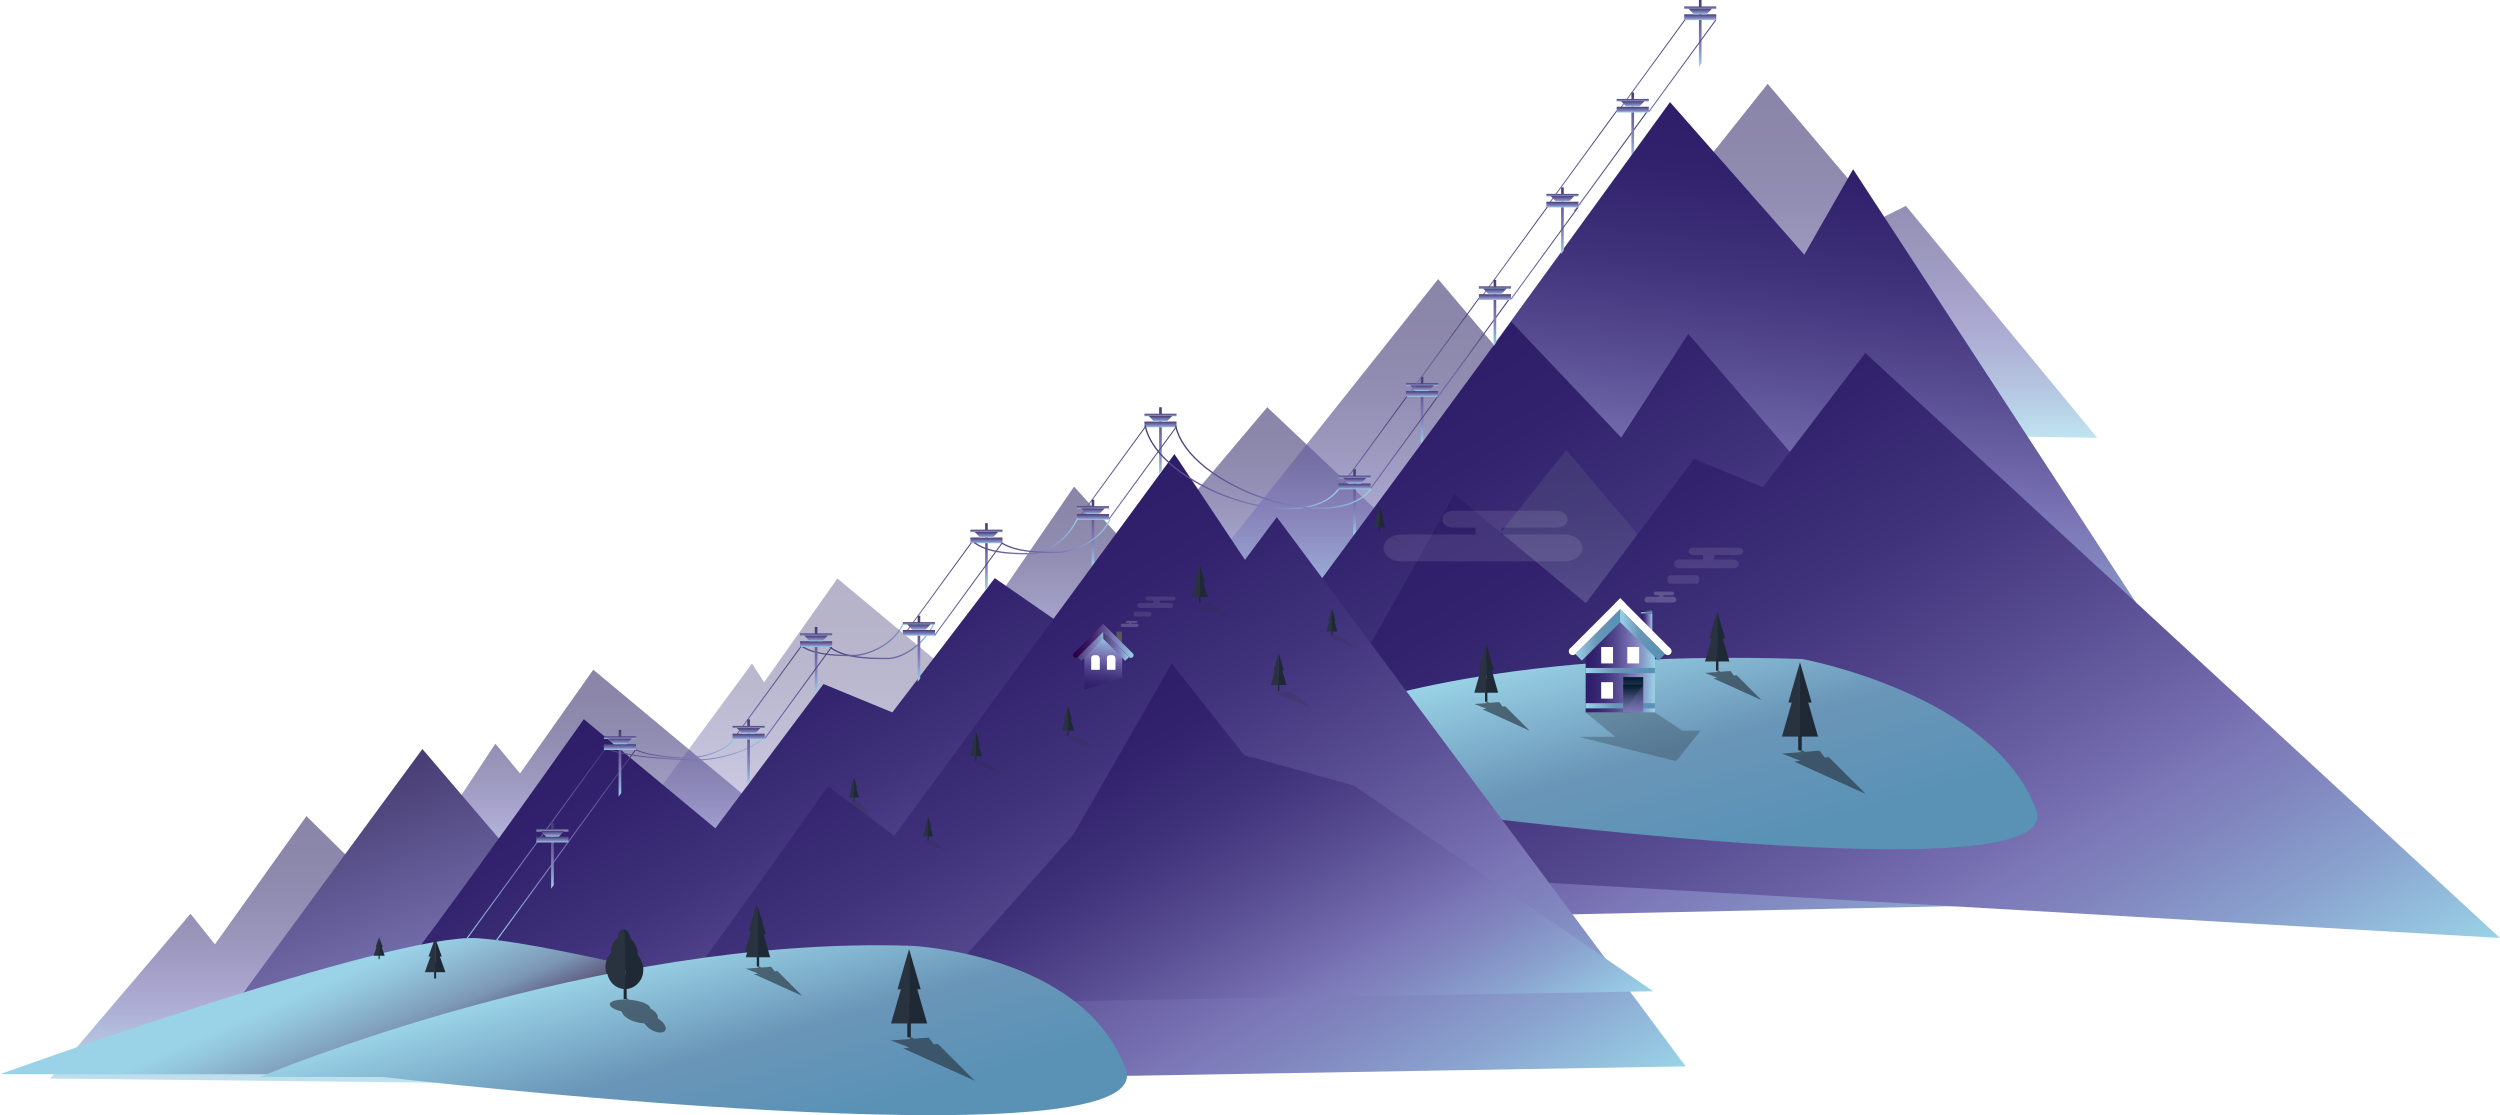 <svg xmlns="http://www.w3.org/2000/svg" xmlns:xlink="http://www.w3.org/1999/xlink" viewBox="0 0 3686.85 1644.59"><defs><style>.cls-1{mask:url(#mask);filter:url(#luminosity-noclip-16);}.cls-10,.cls-12,.cls-14,.cls-157,.cls-16,.cls-18,.cls-2,.cls-20,.cls-22,.cls-24,.cls-26,.cls-28,.cls-30,.cls-4,.cls-6,.cls-63,.cls-69,.cls-8{mix-blend-mode:multiply;}.cls-2{fill:url(#radial-gradient);}.cls-3{mask:url(#mask-2);filter:url(#luminosity-noclip-21);}.cls-4{fill:url(#radial-gradient-2);}.cls-5{mask:url(#mask-3);filter:url(#luminosity-noclip-22);}.cls-6{fill:url(#radial-gradient-3);}.cls-7{mask:url(#mask-4);filter:url(#luminosity-noclip-23);}.cls-8{fill:url(#radial-gradient-4);}.cls-9{mask:url(#mask-5);filter:url(#luminosity-noclip-24);}.cls-10{fill:url(#radial-gradient-5);}.cls-11{mask:url(#mask-6);filter:url(#luminosity-noclip-25);}.cls-12{fill:url(#radial-gradient-6);}.cls-13{mask:url(#mask-7);filter:url(#luminosity-noclip-17);}.cls-14{fill:url(#radial-gradient-7);}.cls-15{mask:url(#mask-8);filter:url(#luminosity-noclip-26);}.cls-16{fill:url(#radial-gradient-8);}.cls-17{mask:url(#mask-9);filter:url(#luminosity-noclip-27);}.cls-18{fill:url(#radial-gradient-9);}.cls-19{mask:url(#mask-10);filter:url(#luminosity-noclip-28);}.cls-20{fill:url(#radial-gradient-10);}.cls-21{mask:url(#mask-11);filter:url(#luminosity-noclip-29);}.cls-22{fill:url(#radial-gradient-11);}.cls-23{mask:url(#mask-12);filter:url(#luminosity-noclip-30);}.cls-24{fill:url(#radial-gradient-12);}.cls-25{mask:url(#mask-13);filter:url(#luminosity-noclip-18);}.cls-26{fill:url(#radial-gradient-13);}.cls-27{mask:url(#mask-14);filter:url(#luminosity-noclip-19);}.cls-28{fill:url(#radial-gradient-14);}.cls-29{mask:url(#mask-15);filter:url(#luminosity-noclip-20);}.cls-30{fill:url(#radial-gradient-15);}.cls-31{isolation:isolate;}.cls-32{fill:url(#New_Gradient_Swatch);}.cls-33{fill:url(#New_Gradient_Swatch-2);}.cls-34{fill:url(#linear-gradient);}.cls-35{fill:url(#linear-gradient-2);}.cls-36{fill:url(#linear-gradient-3);}.cls-37{fill:url(#linear-gradient-4);}.cls-38{fill:url(#New_Gradient_Swatch-3);}.cls-39{fill:url(#New_Gradient_Swatch-4);}.cls-40{fill:url(#linear-gradient-5);}.cls-41{fill:url(#linear-gradient-6);}.cls-42{fill:url(#linear-gradient-7);}.cls-43{fill:url(#linear-gradient-8);}.cls-44{fill:url(#New_Gradient_Swatch-5);}.cls-45{fill:url(#New_Gradient_Swatch-6);}.cls-46,.cls-47,.cls-48,.cls-51,.cls-53,.cls-54,.cls-55,.cls-63{opacity:0.64;}.cls-46{fill:url(#linear-gradient-9);}.cls-47{fill:url(#linear-gradient-10);}.cls-48{fill:url(#linear-gradient-11);}.cls-49{fill:url(#linear-gradient-12);}.cls-50{fill:url(#linear-gradient-13);}.cls-51{fill:url(#linear-gradient-14);}.cls-132,.cls-138,.cls-159,.cls-166,.cls-172,.cls-52{opacity:0.4;}.cls-52{fill:url(#linear-gradient-15);}.cls-53{fill:url(#linear-gradient-16);}.cls-54{fill:url(#linear-gradient-17);}.cls-55{fill:url(#linear-gradient-18);}.cls-56{fill:url(#linear-gradient-19);}.cls-57{fill:url(#linear-gradient-20);}.cls-58{fill:url(#linear-gradient-21);}.cls-59{fill:url(#linear-gradient-22);}.cls-60{fill:url(#linear-gradient-23);}.cls-61{fill:#1f2935;}.cls-157,.cls-62,.cls-63,.cls-69{fill:#28333f;}.cls-64{fill:url(#linear-gradient-24);}.cls-65{fill:url(#linear-gradient-25);}.cls-66{fill:url(#linear-gradient-26);}.cls-67{opacity:0.1;}.cls-68{fill:#fff;}.cls-146,.cls-69{opacity:0.2;}.cls-70{fill:url(#linear-gradient-27);}.cls-71{fill:url(#linear-gradient-28);}.cls-72{fill:url(#linear-gradient-29);}.cls-73{fill:url(#linear-gradient-30);}.cls-74{fill:url(#linear-gradient-31);}.cls-75{fill:url(#linear-gradient-32);}.cls-76{fill:url(#linear-gradient-33);}.cls-77{fill:url(#linear-gradient-34);}.cls-78{fill:url(#linear-gradient-35);}.cls-79{fill:url(#linear-gradient-36);}.cls-80{fill:url(#New_Gradient_Swatch-7);}.cls-81{fill:url(#New_Gradient_Swatch-8);}.cls-82{fill:url(#linear-gradient-37);}.cls-83{fill:url(#linear-gradient-38);}.cls-84{fill:url(#linear-gradient-39);}.cls-85{fill:url(#linear-gradient-40);}.cls-86{fill:url(#linear-gradient-41);}.cls-87{fill:url(#linear-gradient-42);}.cls-88{fill:url(#linear-gradient-43);}.cls-89{fill:url(#linear-gradient-44);}.cls-90{fill:url(#New_Gradient_Swatch-9);}.cls-91{fill:url(#New_Gradient_Swatch-10);}.cls-92{fill:url(#linear-gradient-45);}.cls-93{fill:url(#linear-gradient-46);}.cls-94{fill:url(#linear-gradient-47);}.cls-95{fill:url(#linear-gradient-48);}.cls-96{fill:url(#New_Gradient_Swatch-11);}.cls-97{fill:url(#New_Gradient_Swatch-12);}.cls-98{fill:url(#linear-gradient-49);}.cls-99{fill:url(#linear-gradient-50);}.cls-100{fill:url(#linear-gradient-51);}.cls-101{fill:url(#linear-gradient-52);}.cls-102{fill:url(#New_Gradient_Swatch-13);}.cls-103{fill:url(#New_Gradient_Swatch-14);}.cls-104{fill:url(#linear-gradient-53);}.cls-105{fill:url(#linear-gradient-54);}.cls-106{fill:url(#linear-gradient-55);}.cls-107{fill:url(#linear-gradient-56);}.cls-108{fill:url(#linear-gradient-57);}.cls-109{fill:url(#linear-gradient-58);}.cls-110{fill:url(#linear-gradient-59);}.cls-111{fill:url(#linear-gradient-60);}.cls-112{fill:url(#linear-gradient-61);}.cls-113{fill:url(#linear-gradient-62);}.cls-114{fill:url(#linear-gradient-63);}.cls-115{fill:url(#linear-gradient-64);}.cls-116{fill:url(#linear-gradient-65);}.cls-117{fill:url(#linear-gradient-66);}.cls-118{fill:url(#linear-gradient-67);}.cls-119{fill:url(#linear-gradient-68);}.cls-120{fill:url(#linear-gradient-69);}.cls-121{fill:url(#linear-gradient-70);}.cls-122{fill:url(#linear-gradient-71);}.cls-123{fill:url(#linear-gradient-72);}.cls-124{fill:url(#New_Gradient_Swatch-15);}.cls-125{fill:url(#New_Gradient_Swatch-16);}.cls-126{fill:#595959;}.cls-127{fill:url(#linear-gradient-73);}.cls-128{fill:url(#linear-gradient-74);}.cls-129{fill:url(#linear-gradient-75);}.cls-130{fill:url(#linear-gradient-76);}.cls-131{mask:url(#mask-16);}.cls-132,.cls-134,.cls-136,.cls-138,.cls-140,.cls-142,.cls-159,.cls-161,.cls-163,.cls-166,.cls-168,.cls-170,.cls-172,.cls-174,.cls-176{mix-blend-mode:screen;}.cls-132{fill:url(#radial-gradient-16);}.cls-133{mask:url(#mask-17);}.cls-134,.cls-140,.cls-161,.cls-168,.cls-174{opacity:0.72;}.cls-134{fill:url(#radial-gradient-17);}.cls-135{mask:url(#mask-18);}.cls-136{fill:url(#radial-gradient-18);}.cls-137{mask:url(#mask-19);}.cls-138{fill:url(#radial-gradient-19);}.cls-139{mask:url(#mask-20);}.cls-140{fill:url(#radial-gradient-20);}.cls-141{mask:url(#mask-21);}.cls-142{fill:url(#radial-gradient-21);}.cls-143,.cls-144{fill:none;stroke-miterlimit:10;stroke-width:2px;}.cls-143{stroke:url(#New_Gradient_Swatch-17);}.cls-144{stroke:url(#New_Gradient_Swatch-18);}.cls-145{fill:url(#linear-gradient-77);}.cls-147{fill:url(#linear-gradient-78);}.cls-148{fill:url(#linear-gradient-79);}.cls-149{fill:url(#linear-gradient-80);}.cls-150{fill:url(#linear-gradient-81);}.cls-151{fill:url(#linear-gradient-82);}.cls-152{fill:url(#linear-gradient-83);}.cls-153{fill:url(#linear-gradient-84);}.cls-154{fill:url(#linear-gradient-85);}.cls-155{fill:url(#linear-gradient-86);}.cls-156{fill:url(#linear-gradient-87);}.cls-157{opacity:0.3;}.cls-158{mask:url(#mask-22);}.cls-159{fill:url(#radial-gradient-22);}.cls-160{mask:url(#mask-23);}.cls-161{fill:url(#radial-gradient-23);}.cls-162{mask:url(#mask-24);}.cls-163{fill:url(#radial-gradient-24);}.cls-164{fill:url(#New_Gradient_Swatch-19);}.cls-165{mask:url(#mask-25);}.cls-166{fill:url(#radial-gradient-25);}.cls-167{mask:url(#mask-26);}.cls-168{fill:url(#radial-gradient-26);}.cls-169{mask:url(#mask-27);}.cls-170{fill:url(#radial-gradient-27);}.cls-171{mask:url(#mask-28);}.cls-172{fill:url(#radial-gradient-28);}.cls-173{mask:url(#mask-29);}.cls-174{fill:url(#radial-gradient-29);}.cls-175{mask:url(#mask-30);}.cls-176{fill:url(#radial-gradient-30);}.cls-177{fill:url(#New_Gradient_Swatch-20);}.cls-178{fill:url(#linear-gradient-88);}.cls-179{fill:url(#linear-gradient-89);}.cls-180{fill:url(#linear-gradient-90);}.cls-181{fill:url(#linear-gradient-91);}.cls-182{fill:url(#linear-gradient-92);}.cls-183{fill:url(#linear-gradient-93);}.cls-184{fill:url(#linear-gradient-94);}.cls-185{fill:url(#linear-gradient-95);}.cls-186{filter:url(#luminosity-noclip-15);}.cls-187{filter:url(#luminosity-noclip-14);}.cls-188{filter:url(#luminosity-noclip-13);}.cls-189{filter:url(#luminosity-noclip-12);}.cls-190{filter:url(#luminosity-noclip-11);}.cls-191{filter:url(#luminosity-noclip-10);}.cls-192{filter:url(#luminosity-noclip-9);}.cls-193{filter:url(#luminosity-noclip-8);}.cls-194{filter:url(#luminosity-noclip-7);}.cls-195{filter:url(#luminosity-noclip-6);}.cls-196{filter:url(#luminosity-noclip-5);}.cls-197{filter:url(#luminosity-noclip-4);}.cls-198{filter:url(#luminosity-noclip-3);}.cls-199{filter:url(#luminosity-noclip-2);}.cls-200{filter:url(#luminosity-noclip);}</style><filter id="luminosity-noclip" x="1596.43" y="-8893.46" width="42.86" height="32766" filterUnits="userSpaceOnUse" color-interpolation-filters="sRGB"><feFlood flood-color="#fff" result="bg"/><feBlend in="SourceGraphic" in2="bg"/></filter><mask id="mask" x="1596.43" y="-8893.46" width="42.86" height="32766" maskUnits="userSpaceOnUse"><g class="cls-200"/></mask><radialGradient id="radial-gradient" cx="1617.86" cy="978.59" r="21.43" gradientUnits="userSpaceOnUse"><stop offset="0"/><stop offset="0.67" stop-color="#aeaeae"/><stop offset="1" stop-color="#fff"/></radialGradient><filter id="luminosity-noclip-2" x="1626.63" y="-8893.46" width="22.74" height="32766" filterUnits="userSpaceOnUse" color-interpolation-filters="sRGB"><feFlood flood-color="#fff" result="bg"/><feBlend in="SourceGraphic" in2="bg"/></filter><mask id="mask-2" x="1626.63" y="-8893.46" width="22.74" height="32766" maskUnits="userSpaceOnUse"><g class="cls-199"/></mask><radialGradient id="radial-gradient-2" cx="1638" cy="978.59" r="11.37" xlink:href="#radial-gradient"/><filter id="luminosity-noclip-3" x="2338.99" y="-8893.46" width="60.86" height="32766" filterUnits="userSpaceOnUse" color-interpolation-filters="sRGB"><feFlood flood-color="#fff" result="bg"/><feBlend in="SourceGraphic" in2="bg"/></filter><mask id="mask-3" x="2338.99" y="-8893.46" width="60.86" height="32766" maskUnits="userSpaceOnUse"><g class="cls-198"/></mask><radialGradient id="radial-gradient-3" cx="2369.42" cy="964.02" r="30.43" xlink:href="#radial-gradient"/><filter id="luminosity-noclip-4" x="2347.65" y="-8893.46" width="43.54" height="32766" filterUnits="userSpaceOnUse" color-interpolation-filters="sRGB"><feFlood flood-color="#fff" result="bg"/><feBlend in="SourceGraphic" in2="bg"/></filter><mask id="mask-4" x="2347.65" y="-8893.46" width="43.54" height="32766" maskUnits="userSpaceOnUse"><g class="cls-197"/></mask><radialGradient id="radial-gradient-4" cx="2369.42" cy="964.02" r="21.77" xlink:href="#radial-gradient"/><filter id="luminosity-noclip-5" x="2353.28" y="-8893.46" width="32.28" height="32766" filterUnits="userSpaceOnUse" color-interpolation-filters="sRGB"><feFlood flood-color="#fff" result="bg"/><feBlend in="SourceGraphic" in2="bg"/></filter><mask id="mask-5" x="2353.28" y="-8893.46" width="32.28" height="32766" maskUnits="userSpaceOnUse"><g class="cls-196"/></mask><radialGradient id="radial-gradient-5" cx="2369.42" cy="964.02" r="16.14" xlink:href="#radial-gradient"/><filter id="luminosity-noclip-6" x="2374.99" y="-8893.46" width="60.86" height="32766" filterUnits="userSpaceOnUse" color-interpolation-filters="sRGB"><feFlood flood-color="#fff" result="bg"/><feBlend in="SourceGraphic" in2="bg"/></filter><mask id="mask-6" x="2374.99" y="-8893.46" width="60.86" height="32766" maskUnits="userSpaceOnUse"><g class="cls-195"/></mask><radialGradient id="radial-gradient-6" cx="2405.42" cy="964.02" r="30.43" xlink:href="#radial-gradient"/><filter id="luminosity-noclip-7" x="1602.53" y="-8893.46" width="30.66" height="32766" filterUnits="userSpaceOnUse" color-interpolation-filters="sRGB"><feFlood flood-color="#fff" result="bg"/><feBlend in="SourceGraphic" in2="bg"/></filter><mask id="mask-7" x="1602.53" y="-8893.46" width="30.66" height="32766" maskUnits="userSpaceOnUse"><g class="cls-194"/></mask><radialGradient id="radial-gradient-7" cx="1617.86" cy="978.59" r="15.33" xlink:href="#radial-gradient"/><filter id="luminosity-noclip-8" x="2383.65" y="-8893.46" width="43.54" height="32766" filterUnits="userSpaceOnUse" color-interpolation-filters="sRGB"><feFlood flood-color="#fff" result="bg"/><feBlend in="SourceGraphic" in2="bg"/></filter><mask id="mask-8" x="2383.65" y="-8893.46" width="43.54" height="32766" maskUnits="userSpaceOnUse"><g class="cls-193"/></mask><radialGradient id="radial-gradient-8" cx="2405.42" cy="964.02" r="21.77" xlink:href="#radial-gradient"/><filter id="luminosity-noclip-9" x="2389.28" y="-8893.46" width="32.28" height="32766" filterUnits="userSpaceOnUse" color-interpolation-filters="sRGB"><feFlood flood-color="#fff" result="bg"/><feBlend in="SourceGraphic" in2="bg"/></filter><mask id="mask-9" x="2389.28" y="-8893.46" width="32.28" height="32766" maskUnits="userSpaceOnUse"><g class="cls-192"/></mask><radialGradient id="radial-gradient-9" cx="2405.42" cy="964.02" r="16.14" xlink:href="#radial-gradient"/><filter id="luminosity-noclip-10" x="2336.85" y="-8893.46" width="60.86" height="32766" filterUnits="userSpaceOnUse" color-interpolation-filters="sRGB"><feFlood flood-color="#fff" result="bg"/><feBlend in="SourceGraphic" in2="bg"/></filter><mask id="mask-10" x="2336.85" y="-8893.46" width="60.86" height="32766" maskUnits="userSpaceOnUse"><g class="cls-191"/></mask><radialGradient id="radial-gradient-10" cx="2367.28" cy="1011.15" r="30.43" xlink:href="#radial-gradient"/><filter id="luminosity-noclip-11" x="2345.51" y="-8893.46" width="43.54" height="32766" filterUnits="userSpaceOnUse" color-interpolation-filters="sRGB"><feFlood flood-color="#fff" result="bg"/><feBlend in="SourceGraphic" in2="bg"/></filter><mask id="mask-11" x="2345.51" y="-8893.46" width="43.54" height="32766" maskUnits="userSpaceOnUse"><g class="cls-190"/></mask><radialGradient id="radial-gradient-11" cx="2367.28" cy="1011.15" r="21.77" xlink:href="#radial-gradient"/><filter id="luminosity-noclip-12" x="2351.14" y="-8893.46" width="32.28" height="32766" filterUnits="userSpaceOnUse" color-interpolation-filters="sRGB"><feFlood flood-color="#fff" result="bg"/><feBlend in="SourceGraphic" in2="bg"/></filter><mask id="mask-12" x="2351.14" y="-8893.46" width="32.28" height="32766" maskUnits="userSpaceOnUse"><g class="cls-189"/></mask><radialGradient id="radial-gradient-12" cx="2367.28" cy="1011.15" r="16.14" xlink:href="#radial-gradient"/><filter id="luminosity-noclip-13" x="1606.5" y="-8893.46" width="22.74" height="32766" filterUnits="userSpaceOnUse" color-interpolation-filters="sRGB"><feFlood flood-color="#fff" result="bg"/><feBlend in="SourceGraphic" in2="bg"/></filter><mask id="mask-13" x="1606.5" y="-8893.46" width="22.74" height="32766" maskUnits="userSpaceOnUse"><g class="cls-188"/></mask><radialGradient id="radial-gradient-13" cx="1617.86" cy="978.59" r="11.37" xlink:href="#radial-gradient"/><filter id="luminosity-noclip-14" x="1616.57" y="-8893.46" width="42.86" height="32766" filterUnits="userSpaceOnUse" color-interpolation-filters="sRGB"><feFlood flood-color="#fff" result="bg"/><feBlend in="SourceGraphic" in2="bg"/></filter><mask id="mask-14" x="1616.57" y="-8893.46" width="42.86" height="32766" maskUnits="userSpaceOnUse"><g class="cls-187"/></mask><radialGradient id="radial-gradient-14" cx="1638" cy="978.59" r="21.43" xlink:href="#radial-gradient"/><filter id="luminosity-noclip-15" x="1622.67" y="-8893.46" width="30.66" height="32766" filterUnits="userSpaceOnUse" color-interpolation-filters="sRGB"><feFlood flood-color="#fff" result="bg"/><feBlend in="SourceGraphic" in2="bg"/></filter><mask id="mask-15" x="1622.67" y="-8893.46" width="30.66" height="32766" maskUnits="userSpaceOnUse"><g class="cls-186"/></mask><radialGradient id="radial-gradient-15" cx="1638" cy="978.59" r="15.33" xlink:href="#radial-gradient"/><linearGradient id="New_Gradient_Swatch" x1="-5842.54" y1="232.22" x2="-5626.79" y2="232.22" gradientTransform="matrix(-1, 0, 0, 1, -3457.48, 0)" gradientUnits="userSpaceOnUse"><stop offset="0" stop-color="#473c72"/><stop offset="0.56" stop-color="#7c77b7"/><stop offset="0.65" stop-color="#8083bd"/><stop offset="0.8" stop-color="#8aa2ce"/><stop offset="1" stop-color="#9ad3e7"/></linearGradient><linearGradient id="New_Gradient_Swatch-2" x1="-5888.72" y1="237.44" x2="-5655.67" y2="237.44" xlink:href="#New_Gradient_Swatch"/><linearGradient id="linear-gradient" x1="-5964.88" y1="0" x2="-5964.88" y2="98.47" xlink:href="#New_Gradient_Swatch"/><linearGradient id="linear-gradient-2" x1="-5964.88" y1="21.12" x2="-5964.88" y2="29.64" xlink:href="#New_Gradient_Swatch"/><linearGradient id="linear-gradient-3" x1="-5964.88" y1="9.54" x2="-5964.88" y2="13.45" xlink:href="#New_Gradient_Swatch"/><linearGradient id="linear-gradient-4" x1="-5964.88" y1="12.79" x2="-5964.88" y2="21.12" xlink:href="#New_Gradient_Swatch"/><linearGradient id="New_Gradient_Swatch-3" x1="-5943.09" y1="96.53" x2="-5732.07" y2="96.53" xlink:href="#New_Gradient_Swatch"/><linearGradient id="New_Gradient_Swatch-4" x1="-5988.57" y1="97.42" x2="-5776.52" y2="97.42" xlink:href="#New_Gradient_Swatch"/><linearGradient id="linear-gradient-5" x1="-5865.33" y1="136.35" x2="-5865.33" y2="234.2" xlink:href="#New_Gradient_Swatch"/><linearGradient id="linear-gradient-6" x1="-5865.33" y1="157.47" x2="-5865.33" y2="165.99" xlink:href="#New_Gradient_Swatch"/><linearGradient id="linear-gradient-7" x1="-5865.33" y1="145.9" x2="-5865.33" y2="149.8" xlink:href="#New_Gradient_Swatch"/><linearGradient id="linear-gradient-8" x1="-5865.33" y1="149.15" x2="-5865.33" y2="157.47" xlink:href="#New_Gradient_Swatch"/><linearGradient id="New_Gradient_Swatch-5" x1="1207.67" y1="945.12" x2="1384.7" y2="945.12" gradientTransform="matrix(1, 0, 0, 1, 0, 0)" xlink:href="#New_Gradient_Swatch"/><linearGradient id="New_Gradient_Swatch-6" x1="1163.27" y1="942.59" x2="1337.95" y2="942.59" gradientTransform="matrix(1, 0, 0, 1, 0, 0)" xlink:href="#New_Gradient_Swatch"/><linearGradient id="linear-gradient-9" x1="766.94" y1="600.59" x2="766.94" y2="924.59" gradientTransform="translate(1181.56)" gradientUnits="userSpaceOnUse"><stop offset="0" stop-color="#474078"/><stop offset="0.16" stop-color="#4b447c"/><stop offset="0.34" stop-color="#554f89"/><stop offset="0.51" stop-color="#66619d"/><stop offset="0.67" stop-color="#7c77b7"/><stop offset="0.73" stop-color="#8083bd"/><stop offset="0.85" stop-color="#8aa2ce"/><stop offset="1" stop-color="#9ad3e7"/></linearGradient><linearGradient id="linear-gradient-10" x1="943.79" y1="411.59" x2="943.79" y2="924.59" xlink:href="#linear-gradient-9"/><linearGradient id="linear-gradient-11" x1="1510.79" y1="123.59" x2="1510.79" y2="645.59" xlink:href="#linear-gradient-9"/><linearGradient id="linear-gradient-12" x1="-5151.81" y1="1767.92" x2="-4745.42" y2="2471.81" gradientTransform="matrix(-0.92, 0.4, 0.4, 0.92, -2811.58, 606.6)" gradientUnits="userSpaceOnUse"><stop offset="0" stop-color="#2e1d68"/><stop offset="0.12" stop-color="#32226d"/><stop offset="0.28" stop-color="#3f317a"/><stop offset="0.44" stop-color="#55498f"/><stop offset="0.62" stop-color="#726bad"/><stop offset="0.67" stop-color="#7c77b7"/><stop offset="0.73" stop-color="#8083bd"/><stop offset="0.85" stop-color="#8aa2ce"/><stop offset="1" stop-color="#9ad3e7"/></linearGradient><linearGradient id="linear-gradient-13" x1="1950.68" y1="635.19" x2="2566.03" y2="1701" gradientTransform="matrix(1, 0, 0, 1, 0, 0)" xlink:href="#linear-gradient-12"/><linearGradient id="linear-gradient-14" x1="1132.79" y1="663.59" x2="1132.79" y2="1176.59" xlink:href="#linear-gradient-9"/><linearGradient id="linear-gradient-15" x1="-5311.16" y1="853.12" x2="-5311.16" y2="1320.59" gradientTransform="matrix(-1, 0, 0, 1, -4130.22, 0)" xlink:href="#linear-gradient-9"/><linearGradient id="linear-gradient-16" x1="-4505.66" y1="1203.59" x2="-4505.66" y2="1597.03" gradientTransform="matrix(-1, 0, 0, 1, -4130.22, 0)" xlink:href="#linear-gradient-9"/><linearGradient id="linear-gradient-17" x1="-4997.05" y1="987.59" x2="-4997.05" y2="1311.05" gradientTransform="matrix(-1, 0, 0, 1, -4130.22, 0)" xlink:href="#linear-gradient-9"/><linearGradient id="linear-gradient-18" x1="-5718.72" y1="717.59" x2="-5718.72" y2="1032.05" gradientTransform="matrix(-1, 0, 0, 1, -4130.22, 0)" xlink:href="#linear-gradient-9"/><linearGradient id="linear-gradient-19" x1="507.15" y1="1146.73" x2="715.72" y2="1719.78" gradientTransform="matrix(1, 0, 0, 1, 0, 0)" xlink:href="#New_Gradient_Swatch"/><linearGradient id="linear-gradient-20" x1="1605.15" y1="894.73" x2="1813.72" y2="1467.78" gradientTransform="matrix(1, 0, 0, 1, 0, 0)" xlink:href="#New_Gradient_Swatch"/><linearGradient id="linear-gradient-21" x1="1099.35" y1="922.94" x2="1611.07" y2="1809.26" gradientTransform="matrix(1, 0, 0, 1, 0, 0)" xlink:href="#linear-gradient-12"/><linearGradient id="linear-gradient-22" x1="2342.58" y1="614.34" x2="3011.61" y2="1773.14" gradientTransform="matrix(1, 0, 0, 1, 0, 0)" xlink:href="#linear-gradient-12"/><linearGradient id="linear-gradient-23" x1="2370.19" y1="932.66" x2="2495.94" y2="1371.2" gradientUnits="userSpaceOnUse"><stop offset="0" stop-color="#9ad3e7"/><stop offset="0.42" stop-color="#6a96b8"/><stop offset="0.78" stop-color="#5a92b6"/></linearGradient><linearGradient id="linear-gradient-24" x1="1303.22" y1="917.14" x2="1882.72" y2="1920.86" gradientTransform="matrix(1, 0, 0, 1, 0, 0)" xlink:href="#linear-gradient-12"/><linearGradient id="linear-gradient-25" x1="1588.13" y1="1059.34" x2="1974.9" y2="1729.24" gradientTransform="matrix(1, 0, 0, 1, 0, 0)" xlink:href="#linear-gradient-12"/><linearGradient id="linear-gradient-26" x1="622.48" y1="1581.55" x2="550.56" y2="1416.92" gradientUnits="userSpaceOnUse"><stop offset="0.09" stop-color="#595073"/><stop offset="0.18" stop-color="#636587"/><stop offset="0.39" stop-color="#7b96b5"/><stop offset="0.5" stop-color="#82a3c0"/><stop offset="0.83" stop-color="#93c6dc"/><stop offset="1" stop-color="#9ad3e7"/></linearGradient><linearGradient id="linear-gradient-27" x1="-4247.65" y1="1105.16" x2="-4247.65" y2="1391.9" xlink:href="#New_Gradient_Swatch"/><linearGradient id="linear-gradient-28" x1="-4292.17" y1="1106.01" x2="-4292.17" y2="1392.59" xlink:href="#New_Gradient_Swatch"/><linearGradient id="linear-gradient-29" x1="-4272.17" y1="1212.73" x2="-4272.17" y2="1310.57" xlink:href="#New_Gradient_Swatch"/><linearGradient id="linear-gradient-30" x1="-4272.17" y1="1233.84" x2="-4272.17" y2="1242.37" xlink:href="#New_Gradient_Swatch"/><linearGradient id="linear-gradient-31" x1="-4272.17" y1="1222.27" x2="-4272.17" y2="1226.18" xlink:href="#New_Gradient_Swatch"/><linearGradient id="linear-gradient-32" x1="-4272.17" y1="1225.52" x2="-4272.17" y2="1233.84" xlink:href="#New_Gradient_Swatch"/><linearGradient id="linear-gradient-33" x1="-5168.85" y1="600.59" x2="-5168.85" y2="699.06" xlink:href="#New_Gradient_Swatch"/><linearGradient id="linear-gradient-34" x1="-5168.85" y1="621.7" x2="-5168.85" y2="630.22" xlink:href="#New_Gradient_Swatch"/><linearGradient id="linear-gradient-35" x1="-5168.85" y1="610.13" x2="-5168.85" y2="614.03" xlink:href="#New_Gradient_Swatch"/><linearGradient id="linear-gradient-36" x1="-5168.85" y1="613.38" x2="-5168.85" y2="621.7" xlink:href="#New_Gradient_Swatch"/><linearGradient id="New_Gradient_Swatch-7" x1="-5147.05" y1="697.12" x2="-4936.04" y2="697.12" xlink:href="#New_Gradient_Swatch"/><linearGradient id="New_Gradient_Swatch-8" x1="-5192.54" y1="698" x2="-4980.48" y2="698" xlink:href="#New_Gradient_Swatch"/><linearGradient id="linear-gradient-37" x1="-5069.29" y1="736.94" x2="-5069.29" y2="834.79" xlink:href="#New_Gradient_Swatch"/><linearGradient id="linear-gradient-38" x1="-5069.29" y1="758.06" x2="-5069.29" y2="766.58" xlink:href="#New_Gradient_Swatch"/><linearGradient id="linear-gradient-39" x1="-5069.29" y1="746.49" x2="-5069.29" y2="750.39" xlink:href="#New_Gradient_Swatch"/><linearGradient id="linear-gradient-40" x1="-5069.29" y1="749.74" x2="-5069.29" y2="758.06" xlink:href="#New_Gradient_Swatch"/><linearGradient id="linear-gradient-41" x1="-5554.64" y1="555.59" x2="-5554.64" y2="654.06" xlink:href="#New_Gradient_Swatch"/><linearGradient id="linear-gradient-42" x1="-5554.64" y1="576.7" x2="-5554.64" y2="585.22" xlink:href="#New_Gradient_Swatch"/><linearGradient id="linear-gradient-43" x1="-5554.64" y1="565.13" x2="-5554.64" y2="569.03" xlink:href="#New_Gradient_Swatch"/><linearGradient id="linear-gradient-44" x1="-5554.64" y1="568.38" x2="-5554.64" y2="576.7" xlink:href="#New_Gradient_Swatch"/><linearGradient id="New_Gradient_Swatch-9" x1="-5532.85" y1="652.12" x2="-5321.83" y2="652.12" xlink:href="#New_Gradient_Swatch"/><linearGradient id="New_Gradient_Swatch-10" x1="-5578.33" y1="653" x2="-5366.28" y2="653" xlink:href="#New_Gradient_Swatch"/><linearGradient id="linear-gradient-45" x1="-5455.09" y1="691.94" x2="-5455.09" y2="789.79" xlink:href="#New_Gradient_Swatch"/><linearGradient id="linear-gradient-46" x1="-5455.09" y1="713.06" x2="-5455.09" y2="721.58" xlink:href="#New_Gradient_Swatch"/><linearGradient id="linear-gradient-47" x1="-5455.09" y1="701.49" x2="-5455.09" y2="705.39" xlink:href="#New_Gradient_Swatch"/><linearGradient id="linear-gradient-48" x1="-5455.09" y1="704.74" x2="-5455.09" y2="713.06" xlink:href="#New_Gradient_Swatch"/><linearGradient id="New_Gradient_Swatch-11" x1="-5639.3" y1="508.61" x2="-5423.55" y2="508.61" xlink:href="#New_Gradient_Swatch"/><linearGradient id="New_Gradient_Swatch-12" x1="-5685.48" y1="513.83" x2="-5452.43" y2="513.83" xlink:href="#New_Gradient_Swatch"/><linearGradient id="linear-gradient-49" x1="-5761.64" y1="276.39" x2="-5761.64" y2="374.86" xlink:href="#New_Gradient_Swatch"/><linearGradient id="linear-gradient-50" x1="-5761.64" y1="297.5" x2="-5761.64" y2="306.03" xlink:href="#New_Gradient_Swatch"/><linearGradient id="linear-gradient-51" x1="-5761.64" y1="285.93" x2="-5761.64" y2="289.83" xlink:href="#New_Gradient_Swatch"/><linearGradient id="linear-gradient-52" x1="-5761.64" y1="289.18" x2="-5761.64" y2="297.5" xlink:href="#New_Gradient_Swatch"/><linearGradient id="New_Gradient_Swatch-13" x1="-5739.85" y1="372.92" x2="-5528.83" y2="372.92" xlink:href="#New_Gradient_Swatch"/><linearGradient id="New_Gradient_Swatch-14" x1="-5785.33" y1="373.8" x2="-5573.28" y2="373.8" xlink:href="#New_Gradient_Swatch"/><linearGradient id="linear-gradient-53" x1="-5662.09" y1="412.74" x2="-5662.09" y2="510.59" xlink:href="#New_Gradient_Swatch"/><linearGradient id="linear-gradient-54" x1="-5662.09" y1="433.86" x2="-5662.09" y2="442.38" xlink:href="#New_Gradient_Swatch"/><linearGradient id="linear-gradient-55" x1="-5662.09" y1="422.29" x2="-5662.09" y2="426.19" xlink:href="#New_Gradient_Swatch"/><linearGradient id="linear-gradient-56" x1="-5662.09" y1="425.54" x2="-5662.09" y2="433.86" xlink:href="#New_Gradient_Swatch"/><linearGradient id="linear-gradient-57" x1="-4233.94" y1="924.59" x2="-4233.94" y2="1023.06" gradientTransform="matrix(-1, 0, 0, 1, -3030.41, 0)" xlink:href="#New_Gradient_Swatch"/><linearGradient id="linear-gradient-58" x1="-4233.94" y1="945.7" x2="-4233.94" y2="954.23" gradientTransform="matrix(-1, 0, 0, 1, -3030.41, 0)" xlink:href="#New_Gradient_Swatch"/><linearGradient id="linear-gradient-59" x1="-4233.94" y1="934.13" x2="-4233.94" y2="938.03" gradientTransform="matrix(-1, 0, 0, 1, -3030.41, 0)" xlink:href="#New_Gradient_Swatch"/><linearGradient id="linear-gradient-60" x1="-4233.94" y1="937.38" x2="-4233.94" y2="945.7" gradientTransform="matrix(-1, 0, 0, 1, -3030.41, 0)" xlink:href="#New_Gradient_Swatch"/><linearGradient id="linear-gradient-61" x1="-4162.23" y1="953.37" x2="-4162.23" y2="1240.12" gradientTransform="matrix(-1, 0, 0, 1, -3030.41, 0)" xlink:href="#New_Gradient_Swatch"/><linearGradient id="linear-gradient-62" x1="-4207.75" y1="954.23" x2="-4207.75" y2="1240.8" gradientTransform="matrix(-1, 0, 0, 1, -3030.41, 0)" xlink:href="#New_Gradient_Swatch"/><linearGradient id="linear-gradient-63" x1="-4485.14" y1="771.59" x2="-4485.14" y2="870.06" gradientTransform="matrix(-1, 0, 0, 1, -3030.41, 0)" xlink:href="#New_Gradient_Swatch"/><linearGradient id="linear-gradient-64" x1="-4485.14" y1="792.7" x2="-4485.14" y2="801.23" gradientTransform="matrix(-1, 0, 0, 1, -3030.41, 0)" xlink:href="#New_Gradient_Swatch"/><linearGradient id="linear-gradient-65" x1="-4485.14" y1="781.13" x2="-4485.14" y2="785.03" gradientTransform="matrix(-1, 0, 0, 1, -3030.41, 0)" xlink:href="#New_Gradient_Swatch"/><linearGradient id="linear-gradient-66" x1="-4485.14" y1="784.38" x2="-4485.14" y2="792.7" gradientTransform="matrix(-1, 0, 0, 1, -3030.41, 0)" xlink:href="#New_Gradient_Swatch"/><linearGradient id="linear-gradient-67" x1="-4413.32" y1="800.37" x2="-4413.32" y2="1087.12" gradientTransform="matrix(-1, 0, 0, 1, -3030.41, 0)" xlink:href="#New_Gradient_Swatch"/><linearGradient id="linear-gradient-68" x1="-4458.27" y1="801.23" x2="-4458.27" y2="1087.8" gradientTransform="matrix(-1, 0, 0, 1, -3030.41, 0)" xlink:href="#New_Gradient_Swatch"/><linearGradient id="linear-gradient-69" x1="-4385.58" y1="907.94" x2="-4385.58" y2="1005.79" gradientTransform="matrix(-1, 0, 0, 1, -3030.41, 0)" xlink:href="#New_Gradient_Swatch"/><linearGradient id="linear-gradient-70" x1="-4385.59" y1="929.06" x2="-4385.59" y2="937.58" gradientTransform="matrix(-1, 0, 0, 1, -3030.41, 0)" xlink:href="#New_Gradient_Swatch"/><linearGradient id="linear-gradient-71" x1="-4385.59" y1="917.49" x2="-4385.59" y2="921.39" gradientTransform="matrix(-1, 0, 0, 1, -3030.41, 0)" xlink:href="#New_Gradient_Swatch"/><linearGradient id="linear-gradient-72" x1="-4385.58" y1="920.74" x2="-4385.58" y2="929.06" gradientTransform="matrix(-1, 0, 0, 1, -3030.41, 0)" xlink:href="#New_Gradient_Swatch"/><linearGradient id="New_Gradient_Swatch-15" x1="1420.72" y1="790.87" x2="1595.89" y2="790.87" gradientTransform="matrix(1, 0, 0, 1, 0, 0)" xlink:href="#New_Gradient_Swatch"/><linearGradient id="New_Gradient_Swatch-16" x1="1457.49" y1="790.54" x2="1642.4" y2="790.54" gradientTransform="matrix(1, 0, 0, 1, 0, 0)" xlink:href="#New_Gradient_Swatch"/><linearGradient id="linear-gradient-73" x1="1621.13" y1="1020.66" x2="1634" y2="939.36" gradientTransform="matrix(1, 0, 0, 1, 0, 0)" xlink:href="#linear-gradient-12"/><linearGradient id="linear-gradient-74" x1="1589.08" y1="952.59" x2="1633.04" y2="952.59" gradientTransform="translate(1146.46 -860.45) rotate(45.03)" xlink:href="#New_Gradient_Swatch"/><linearGradient id="linear-gradient-75" x1="1627.01" y1="952.82" x2="1664.93" y2="952.82" gradientTransform="matrix(1, 0, 0, 1, 0, 0)" xlink:href="#New_Gradient_Swatch"/><linearGradient id="linear-gradient-76" x1="1582.42" y1="945.12" x2="1671.6" y2="945.12" gradientUnits="userSpaceOnUse"><stop offset="0" stop-color="#2b004b"/><stop offset="0.11" stop-color="#2e0550"/><stop offset="0.23" stop-color="#39145d"/><stop offset="0.38" stop-color="#492d73"/><stop offset="0.52" stop-color="#604e92"/><stop offset="0.67" stop-color="#7c77b7"/><stop offset="0.73" stop-color="#8083bd"/><stop offset="0.85" stop-color="#8aa2ce"/><stop offset="1" stop-color="#9ad3e7"/></linearGradient><filter id="luminosity-noclip-16" x="1596.43" y="957.15" width="42.86" height="42.87" filterUnits="userSpaceOnUse" color-interpolation-filters="sRGB"><feFlood flood-color="#fff" result="bg"/><feBlend in="SourceGraphic" in2="bg"/></filter><mask id="mask-16" x="1596.43" y="957.15" width="42.86" height="42.87" maskUnits="userSpaceOnUse"><g class="cls-1"><path class="cls-2" d="M1639.3,978.59a21.44,21.44,0,1,1-21.44-21.44A21.44,21.44,0,0,1,1639.3,978.59Z"/></g></mask><radialGradient id="radial-gradient-16" cx="1617.86" cy="978.59" r="21.43" gradientUnits="userSpaceOnUse"><stop offset="0" stop-color="#fff"/><stop offset="0.67" stop-color="#515151"/><stop offset="1"/></radialGradient><filter id="luminosity-noclip-17" x="1602.53" y="963.25" width="30.66" height="30.66" filterUnits="userSpaceOnUse" color-interpolation-filters="sRGB"><feFlood flood-color="#fff" result="bg"/><feBlend in="SourceGraphic" in2="bg"/></filter><mask id="mask-17" x="1602.53" y="963.25" width="30.66" height="30.66" maskUnits="userSpaceOnUse"><g class="cls-13"><path class="cls-14" d="M1633.2,978.59a15.34,15.34,0,1,1-15.34-15.34A15.33,15.33,0,0,1,1633.2,978.59Z"/></g></mask><radialGradient id="radial-gradient-17" cx="1617.86" cy="978.59" r="15.33" xlink:href="#radial-gradient-16"/><filter id="luminosity-noclip-18" x="1606.5" y="967.22" width="22.74" height="22.73" filterUnits="userSpaceOnUse" color-interpolation-filters="sRGB"><feFlood flood-color="#fff" result="bg"/><feBlend in="SourceGraphic" in2="bg"/></filter><mask id="mask-18" x="1606.5" y="967.22" width="22.74" height="22.73" maskUnits="userSpaceOnUse"><g class="cls-25"><path class="cls-26" d="M1629.23,978.59a11.37,11.37,0,1,1-11.37-11.37A11.36,11.36,0,0,1,1629.23,978.59Z"/></g></mask><radialGradient id="radial-gradient-18" cx="1617.86" cy="978.59" r="11.37" xlink:href="#radial-gradient-16"/><filter id="luminosity-noclip-19" x="1616.57" y="957.15" width="42.86" height="42.87" filterUnits="userSpaceOnUse" color-interpolation-filters="sRGB"><feFlood flood-color="#fff" result="bg"/><feBlend in="SourceGraphic" in2="bg"/></filter><mask id="mask-19" x="1616.57" y="957.15" width="42.86" height="42.87" maskUnits="userSpaceOnUse"><g class="cls-27"><path class="cls-28" d="M1659.43,978.59A21.43,21.43,0,1,1,1638,957.15,21.43,21.43,0,0,1,1659.43,978.59Z"/></g></mask><radialGradient id="radial-gradient-19" cx="1638" cy="978.59" r="21.43" xlink:href="#radial-gradient-16"/><filter id="luminosity-noclip-20" x="1622.67" y="963.25" width="30.66" height="30.66" filterUnits="userSpaceOnUse" color-interpolation-filters="sRGB"><feFlood flood-color="#fff" result="bg"/><feBlend in="SourceGraphic" in2="bg"/></filter><mask id="mask-20" x="1622.67" y="963.25" width="30.66" height="30.66" maskUnits="userSpaceOnUse"><g class="cls-29"><path class="cls-30" d="M1653.33,978.59A15.33,15.33,0,1,1,1638,963.25,15.33,15.33,0,0,1,1653.33,978.59Z"/></g></mask><radialGradient id="radial-gradient-20" cx="1638" cy="978.59" r="15.33" xlink:href="#radial-gradient-16"/><filter id="luminosity-noclip-21" x="1626.63" y="967.22" width="22.74" height="22.73" filterUnits="userSpaceOnUse" color-interpolation-filters="sRGB"><feFlood flood-color="#fff" result="bg"/><feBlend in="SourceGraphic" in2="bg"/></filter><mask id="mask-21" x="1626.63" y="967.22" width="22.74" height="22.73" maskUnits="userSpaceOnUse"><g class="cls-3"><path class="cls-4" d="M1649.37,978.59A11.37,11.37,0,1,1,1638,967.22,11.36,11.36,0,0,1,1649.37,978.59Z"/></g></mask><radialGradient id="radial-gradient-21" cx="1638" cy="978.59" r="11.37" xlink:href="#radial-gradient-16"/><linearGradient id="New_Gradient_Swatch-17" x1="1687.87" y1="689.29" x2="1974.72" y2="689.29" gradientTransform="matrix(1, 0, 0, 1, 0, 0)" xlink:href="#New_Gradient_Swatch"/><linearGradient id="New_Gradient_Swatch-18" x1="1732.87" y1="688.97" x2="2022.82" y2="688.97" gradientTransform="matrix(1, 0, 0, 1, 0, 0)" xlink:href="#New_Gradient_Swatch"/><linearGradient id="linear-gradient-77" x1="971.05" y1="1404.51" x2="1078.04" y2="1777.64" xlink:href="#linear-gradient-23"/><linearGradient id="linear-gradient-78" x1="2420.3" y1="921.7" x2="2436.73" y2="921.7" gradientTransform="matrix(1, 0, 0, 1, 0, 0)" xlink:href="#linear-gradient-12"/><linearGradient id="linear-gradient-79" x1="2338.46" y1="977.63" x2="2440.52" y2="977.63" gradientTransform="matrix(1, 0, 0, 1, 0, 0)" xlink:href="#linear-gradient-12"/><linearGradient id="linear-gradient-80" x1="2323.13" y1="936.16" x2="2399.07" y2="936.16" gradientTransform="translate(1354.79 -1395.9) rotate(45.03)" xlink:href="#linear-gradient-23"/><linearGradient id="linear-gradient-81" x1="2389.35" y1="936.16" x2="2455.57" y2="936.16" xlink:href="#linear-gradient-23"/><linearGradient id="linear-gradient-82" x1="2338.46" y1="988.86" x2="2440.52" y2="988.86" xlink:href="#linear-gradient-23"/><linearGradient id="linear-gradient-83" x1="2338.46" y1="1040.84" x2="2440.52" y2="1040.84" xlink:href="#linear-gradient-23"/><linearGradient id="linear-gradient-84" x1="2408.62" y1="998.62" x2="2408.62" y2="1050.57" gradientUnits="userSpaceOnUse"><stop offset="0" stop-color="#00192a"/><stop offset="0.45" stop-color="#3d476f"/><stop offset="0.82" stop-color="#6a6aa3"/><stop offset="1" stop-color="#7c77b7"/></linearGradient><linearGradient id="linear-gradient-85" x1="2408.62" y1="1009.82" x2="2408.62" y2="1050.57" xlink:href="#linear-gradient-84"/><linearGradient id="linear-gradient-86" x1="2420.29" y1="901.53" x2="2436.74" y2="901.53" xlink:href="#linear-gradient-84"/><linearGradient id="linear-gradient-87" x1="2420.29" y1="903.64" x2="2436.74" y2="903.64" xlink:href="#linear-gradient-23"/><filter id="luminosity-noclip-22" x="2338.99" y="933.59" width="60.86" height="60.87" filterUnits="userSpaceOnUse" color-interpolation-filters="sRGB"><feFlood flood-color="#fff" result="bg"/><feBlend in="SourceGraphic" in2="bg"/></filter><mask id="mask-22" x="2338.99" y="933.59" width="60.86" height="60.87" maskUnits="userSpaceOnUse"><g class="cls-5"><path class="cls-6" d="M2399.85,964a30.43,30.43,0,1,1-30.43-30.43A30.42,30.42,0,0,1,2399.85,964Z"/></g></mask><radialGradient id="radial-gradient-22" cx="2369.42" cy="964.02" r="30.43" xlink:href="#radial-gradient-16"/><filter id="luminosity-noclip-23" x="2347.65" y="942.25" width="43.54" height="43.54" filterUnits="userSpaceOnUse" color-interpolation-filters="sRGB"><feFlood flood-color="#fff" result="bg"/><feBlend in="SourceGraphic" in2="bg"/></filter><mask id="mask-23" x="2347.65" y="942.25" width="43.54" height="43.54" maskUnits="userSpaceOnUse"><g class="cls-7"><path class="cls-8" d="M2391.19,964a21.77,21.77,0,1,1-21.77-21.77A21.77,21.77,0,0,1,2391.19,964Z"/></g></mask><radialGradient id="radial-gradient-23" cx="2369.42" cy="964.02" r="21.77" xlink:href="#radial-gradient-16"/><filter id="luminosity-noclip-24" x="2353.28" y="947.88" width="32.28" height="32.28" filterUnits="userSpaceOnUse" color-interpolation-filters="sRGB"><feFlood flood-color="#fff" result="bg"/><feBlend in="SourceGraphic" in2="bg"/></filter><mask id="mask-24" x="2353.28" y="947.88" width="32.28" height="32.28" maskUnits="userSpaceOnUse"><g class="cls-9"><path class="cls-10" d="M2385.56,964a16.14,16.14,0,1,1-16.14-16.14A16.14,16.14,0,0,1,2385.56,964Z"/></g></mask><radialGradient id="radial-gradient-24" cx="2369.42" cy="964.02" r="16.14" xlink:href="#radial-gradient-16"/><linearGradient id="New_Gradient_Swatch-19" x1="813.22" y1="1151.9" x2="986.51" y2="1151.9" gradientTransform="matrix(0.99, 0.06, -0.06, 1.07, 182.83, -176.51)" xlink:href="#New_Gradient_Swatch"/><filter id="luminosity-noclip-25" x="2374.99" y="933.59" width="60.86" height="60.87" filterUnits="userSpaceOnUse" color-interpolation-filters="sRGB"><feFlood flood-color="#fff" result="bg"/><feBlend in="SourceGraphic" in2="bg"/></filter><mask id="mask-25" x="2374.99" y="933.59" width="60.86" height="60.87" maskUnits="userSpaceOnUse"><g class="cls-11"><path class="cls-12" d="M2435.85,964a30.43,30.43,0,1,1-30.43-30.43A30.42,30.42,0,0,1,2435.85,964Z"/></g></mask><radialGradient id="radial-gradient-25" cx="2405.42" cy="964.02" r="30.43" xlink:href="#radial-gradient-16"/><filter id="luminosity-noclip-26" x="2383.65" y="942.25" width="43.54" height="43.54" filterUnits="userSpaceOnUse" color-interpolation-filters="sRGB"><feFlood flood-color="#fff" result="bg"/><feBlend in="SourceGraphic" in2="bg"/></filter><mask id="mask-26" x="2383.65" y="942.25" width="43.54" height="43.54" maskUnits="userSpaceOnUse"><g class="cls-15"><path class="cls-16" d="M2427.19,964a21.77,21.77,0,1,1-21.77-21.77A21.77,21.77,0,0,1,2427.19,964Z"/></g></mask><radialGradient id="radial-gradient-26" cx="2405.42" cy="964.02" r="21.77" xlink:href="#radial-gradient-16"/><filter id="luminosity-noclip-27" x="2389.28" y="947.88" width="32.28" height="32.28" filterUnits="userSpaceOnUse" color-interpolation-filters="sRGB"><feFlood flood-color="#fff" result="bg"/><feBlend in="SourceGraphic" in2="bg"/></filter><mask id="mask-27" x="2389.28" y="947.88" width="32.28" height="32.28" maskUnits="userSpaceOnUse"><g class="cls-17"><path class="cls-18" d="M2421.56,964a16.14,16.14,0,1,1-16.14-16.14A16.14,16.14,0,0,1,2421.56,964Z"/></g></mask><radialGradient id="radial-gradient-27" cx="2405.42" cy="964.02" r="16.14" xlink:href="#radial-gradient-16"/><filter id="luminosity-noclip-28" x="2336.85" y="980.72" width="60.86" height="60.87" filterUnits="userSpaceOnUse" color-interpolation-filters="sRGB"><feFlood flood-color="#fff" result="bg"/><feBlend in="SourceGraphic" in2="bg"/></filter><mask id="mask-28" x="2336.85" y="980.72" width="60.86" height="60.87" maskUnits="userSpaceOnUse"><g class="cls-19"><path class="cls-20" d="M2397.72,1011.15a30.44,30.44,0,1,1-30.44-30.43A30.44,30.44,0,0,1,2397.72,1011.15Z"/></g></mask><radialGradient id="radial-gradient-28" cx="2367.28" cy="1011.15" r="30.43" xlink:href="#radial-gradient-16"/><filter id="luminosity-noclip-29" x="2345.51" y="989.38" width="43.54" height="43.54" filterUnits="userSpaceOnUse" color-interpolation-filters="sRGB"><feFlood flood-color="#fff" result="bg"/><feBlend in="SourceGraphic" in2="bg"/></filter><mask id="mask-29" x="2345.51" y="989.38" width="43.54" height="43.54" maskUnits="userSpaceOnUse"><g class="cls-21"><path class="cls-22" d="M2389.05,1011.15a21.77,21.77,0,1,1-21.77-21.77A21.76,21.76,0,0,1,2389.05,1011.15Z"/></g></mask><radialGradient id="radial-gradient-29" cx="2367.28" cy="1011.15" r="21.77" xlink:href="#radial-gradient-16"/><filter id="luminosity-noclip-30" x="2351.14" y="995.01" width="32.28" height="32.28" filterUnits="userSpaceOnUse" color-interpolation-filters="sRGB"><feFlood flood-color="#fff" result="bg"/><feBlend in="SourceGraphic" in2="bg"/></filter><mask id="mask-30" x="2351.14" y="995.01" width="32.28" height="32.28" maskUnits="userSpaceOnUse"><g class="cls-23"><path class="cls-24" d="M2383.42,1011.15A16.14,16.14,0,1,1,2367.28,995,16.13,16.13,0,0,1,2383.42,1011.15Z"/></g></mask><radialGradient id="radial-gradient-30" cx="2367.28" cy="1011.15" r="16.14" xlink:href="#radial-gradient-16"/><linearGradient id="New_Gradient_Swatch-20" x1="512.74" y1="1165.12" x2="732.61" y2="1165.12" gradientTransform="matrix(1.21, 0.05, -0.04, 1.06, 301.37, -168.79)" xlink:href="#New_Gradient_Swatch"/><linearGradient id="linear-gradient-88" x1="-4371.73" y1="1076.37" x2="-4371.73" y2="1174.85" xlink:href="#New_Gradient_Swatch"/><linearGradient id="linear-gradient-89" x1="-4371.73" y1="1097.49" x2="-4371.73" y2="1106.01" xlink:href="#New_Gradient_Swatch"/><linearGradient id="linear-gradient-90" x1="-4371.73" y1="1085.92" x2="-4371.73" y2="1089.82" xlink:href="#New_Gradient_Swatch"/><linearGradient id="linear-gradient-91" x1="-4371.73" y1="1089.17" x2="-4371.73" y2="1097.49" xlink:href="#New_Gradient_Swatch"/><linearGradient id="linear-gradient-92" x1="-4134.38" y1="1060.94" x2="-4134.38" y2="1158.79" gradientTransform="matrix(-1, 0, 0, 1, -3030.41, 0)" xlink:href="#New_Gradient_Swatch"/><linearGradient id="linear-gradient-93" x1="-4134.38" y1="1082.06" x2="-4134.38" y2="1090.58" gradientTransform="matrix(-1, 0, 0, 1, -3030.41, 0)" xlink:href="#New_Gradient_Swatch"/><linearGradient id="linear-gradient-94" x1="-4134.38" y1="1070.49" x2="-4134.38" y2="1074.39" gradientTransform="matrix(-1, 0, 0, 1, -3030.41, 0)" xlink:href="#New_Gradient_Swatch"/><linearGradient id="linear-gradient-95" x1="-4134.38" y1="1073.74" x2="-4134.38" y2="1082.06" gradientTransform="matrix(-1, 0, 0, 1, -3030.41, 0)" xlink:href="#New_Gradient_Swatch"/></defs><title>mountain1</title><g class="cls-31"><g id="Слой_2" data-name="Слой 2"><g id="Layer_1" data-name="Layer 1"><path class="cls-32" d="M2284.46,301.49l100.6-137.93-1.33-.61L2283.11,300.74Q2283.8,301.09,2284.46,301.49Z"/><path class="cls-33" d="M2322.62,311.93l108.62-149h-1.95L2321,311.23A16.82,16.82,0,0,1,2322.62,311.93Z"/><polygon class="cls-34" points="2505.46 98.47 2509.35 93.17 2509.35 0 2505.46 0 2505.46 98.47"/><rect class="cls-35" x="2483.72" y="21.12" width="47.37" height="8.52"/><rect class="cls-36" x="2483.72" y="9.54" width="47.37" height="3.9"/><polygon class="cls-37" points="2497.92 21.12 2516.9 21.12 2524.7 12.79 2490.11 12.79 2497.92 21.12"/><path class="cls-38" d="M2387.21,164.28l98.4-134.9-1.31-.6-98.4,134.77A12.87,12.87,0,0,1,2387.21,164.28Z"/><path class="cls-39" d="M2432.26,165.19l98.83-135.55h-1.77l-98.53,134.92Q2431.54,164.85,2432.26,165.19Z"/><polygon class="cls-40" points="2405.9 234.2 2409.79 228.9 2409.79 136.35 2405.9 136.35 2405.9 234.2"/><rect class="cls-41" x="2384.16" y="157.47" width="47.37" height="8.52"/><rect class="cls-42" x="2384.16" y="145.9" width="47.37" height="3.9"/><polygon class="cls-43" points="2398.36 157.47 2417.34 157.47 2425.14 149.15 2390.56 149.15 2398.36 157.47"/><path class="cls-44" d="M1376.91,918.12a99,99,0,0,1-31.86,38.07c-14.39,10.25-27.8,13.91-35.55,13.91-24,0-62.54,0-84.07-15.85a6,6,0,0,1-2.44.7c21.85,17.17,61.75,17.17,86.51,17.17,18.42,0,52.15-17,69.36-53.39C1378.2,918.55,1377.54,918.35,1376.91,918.12Z"/><path class="cls-45" d="M1332,917.49c-15.87,36-56.75,48.21-73.54,48.21-21.59,0-55.63,0-76.12-13.89a5.21,5.21,0,0,1-2,1c20.89,14.85,56,14.86,78.09,14.86,17.2,0,59.14-12.59,75.34-49.56A18.34,18.34,0,0,1,1332,917.49Z"/><polyline class="cls-46" points="1710 788.63 1868.85 600.59 2030.85 753.59 2066.85 735.59 2187 919.49 1710 924.59 1710 793.66"/><polygon class="cls-47" points="1805.85 807.59 2120.85 411.59 2288.7 609.59 2324.7 591.59 2444.85 775.49 1976.85 924.59 1886.85 915.59 1805.85 807.59"/><polygon class="cls-48" points="2291.85 519.59 2606.85 123.59 2774.7 321.59 2810.7 303.59 3092.85 645.59 2462.85 636.59 2372.85 627.59 2291.85 519.59"/><path class="cls-49" d="M3029.85,906.59c-21.54,4.51,126-9,126-9h0l-423-648-72,126-198-225-549,756Z"/><path class="cls-50" d="M1513.94,1365.59c21.55-4.47,328-440,328-440l107.91-73,279-378,162,170.7,99-153,720,837Z"/><polygon class="cls-51" points="1994.85 1059.59 2309.85 663.59 2477.7 861.59 2513.7 843.59 2633.85 1027.49 2165.85 1176.59 2075.85 1167.59 1994.85 1059.59"/><polygon class="cls-52" points="1504.94 1078.12 1234.94 853.12 1126.94 1006.12 1108.94 978.59 856.94 1320.59 1414.94 1320.59 1468.94 1087.12 1504.94 1078.12"/><polyline class="cls-53" points="676.94 1425.16 451.94 1203.59 316.94 1392.59 280.94 1347.59 73.94 1590.59 676.94 1597.03 676.94 1431.52"/><polyline class="cls-54" points="1144.94 1212.59 874.94 987.59 766.94 1140.59 730.6 1096.75 588.73 1311.05 1068.05 1311.05 1108.94 1221.59"/><polygon class="cls-55" points="1791 933.59 1665 807.59 1584 717.59 1386 1005.59 1386 996.59 1714.11 1032.05 1755 942.59 1791 933.59"/><polyline class="cls-56" points="285.2 1564.4 622.94 1104.59 1045.94 1599.59"/><polyline class="cls-57" points="1383.2 1312.4 1720.94 852.59 2143.94 1347.59"/><path class="cls-58" d="M532.94,1500.59c21.55-4.47,328-440,328-440l194,161,159.53-212.83,101.47,41.83,151.06-198,819,567Z"/><path class="cls-59" d="M1823.85,1275.29c21.56-4.47,320.94-546.75,320.94-546.75l194,161,159.53-212.83,101.47,41.83,151.06-198,936,862.75Z"/><path class="cls-60" d="M1967.85,1050.59s223.18-94.5,689.91-78.74c0,0,282.09,51.74,345.09,222.74,53.6,145.48-1123.59-29.23-1123.59-29.23Z"/><rect class="cls-61" x="2651.92" y="1054.78" width="5.17" height="51.67"/><polygon class="cls-61" points="2666.65 1036.04 2671.65 1036.04 2654.5 976.61 2654.5 1086.3 2681.14 1086.3 2666.65 1036.04"/><polygon class="cls-62" points="2637.37 1036.04 2642.36 1036.04 2627.87 1086.3 2654.5 1086.3 2654.5 976.61 2637.37 1036.04"/><polygon class="cls-63" points="2751.3 1170.83 2696.96 1116.43 2690.94 1117.22 2683.4 1107.14 2661.65 1108.78 2657.82 1106.45 2653.09 1106.75 2656.34 1109.18 2627.87 1111.33 2655.04 1121.92 2645.92 1123.12 2751.3 1170.83"/><path class="cls-64" d="M892.94,1599.59c21.55-4.47,328-440,328-440l97.79,73,413.27-563,104,156,46.94-63,603,810Z"/><path class="cls-65" d="M1215,1482.59c16.55-3.43,152-9,152-9l216-243,145-252,107,135,162,45,441,303.27Z"/><path class="cls-66" d="M0,1584.17s578.87-208.92,703.94-200.58c135,9,463.75,106.11,495,90l-101,64.46-534.79,46.12Z"/><g class="cls-67"><path class="cls-68" d="M2333.56,808.23c0,10.86-11.81,19.66-26.38,19.66H2066.82c-14.57,0-26.38-8.8-26.38-19.66v-.4c0-10.85,11.81-19.65,26.38-19.65h240.36c14.57,0,26.38,8.8,26.38,19.65Z"/><path class="cls-68" d="M2311.7,765.82c0,6.84-7.44,12.38-16.61,12.38H2143.75c-9.18,0-16.62-5.54-16.62-12.38v-.25c0-6.84,7.44-12.37,16.62-12.37h151.34c9.17,0,16.61,5.53,16.61,12.37Z"/><path class="cls-68" d="M2218,799.83a85.17,85.17,0,0,0-45.95,0q9.24-15.5-1.42-31a90.47,90.47,0,0,0,48.8,0Q2208.76,784.34,2218,799.83Z"/></g><rect class="cls-61" x="1113.8" y="1386.18" width="3.5" height="34.91"/><polygon class="cls-61" points="1123.75 1373.52 1127.13 1373.52 1115.54 1333.36 1115.54 1407.47 1133.54 1407.47 1123.75 1373.52"/><polygon class="cls-62" points="1103.96 1373.52 1107.34 1373.52 1097.55 1407.47 1115.54 1407.47 1115.54 1333.36 1103.96 1373.52"/><rect class="cls-61" x="1367.99" y="1224.83" width="1.41" height="14.04"/><polygon class="cls-61" points="1372 1219.74 1373.35 1219.74 1368.69 1203.59 1368.69 1233.39 1375.94 1233.39 1372 1219.74"/><polygon class="cls-62" points="1364.04 1219.74 1365.4 1219.74 1361.46 1233.39 1368.69 1233.39 1368.69 1203.59 1364.04 1219.74"/><polygon class="cls-69" points="1395 1256.37 1380.23 1241.58 1378.6 1241.8 1376.55 1239.06 1370.64 1239.51 1369.6 1238.87 1368.31 1238.95 1369.2 1239.62 1361.46 1240.2 1368.84 1243.08 1366.36 1243.4 1395 1256.37"/><rect class="cls-61" x="1258.59" y="1167.59" width="1.41" height="14.04"/><polygon class="cls-61" points="1262.6 1162.49 1263.95 1162.49 1259.3 1146.34 1259.3 1176.15 1266.54 1176.15 1262.6 1162.49"/><polygon class="cls-62" points="1254.64 1162.49 1256 1162.49 1252.06 1176.15 1259.3 1176.15 1259.3 1146.34 1254.64 1162.49"/><polygon class="cls-69" points="1285.6 1208.12 1270.84 1185.73 1269.2 1186.06 1267.15 1181.91 1261.24 1182.59 1260.2 1181.63 1258.91 1181.75 1259.8 1182.75 1252.06 1183.64 1259.44 1187.99 1256.96 1188.49 1285.6 1208.12"/><rect class="cls-61" x="1438.25" y="1104.59" width="1.75" height="17.45"/><polygon class="cls-61" points="1443.23 1098.26 1444.91 1098.26 1439.13 1078.18 1439.13 1115.23 1448.12 1115.23 1443.23 1098.26"/><polygon class="cls-62" points="1433.34 1098.26 1435.02 1098.26 1430.13 1115.23 1439.13 1115.23 1439.13 1078.18 1433.34 1098.26"/><polygon class="cls-69" points="1476 1140.59 1457.27 1125.38 1455.2 1125.6 1452.6 1122.78 1445.1 1123.24 1443.78 1122.59 1442.15 1122.67 1443.27 1123.35 1433.46 1123.95 1442.82 1126.91 1439.68 1127.25 1476 1140.59"/><rect class="cls-61" x="1574.12" y="1066.94" width="1.75" height="17.45"/><polygon class="cls-61" points="1579.1 1060.61 1580.79 1060.61 1574.99 1040.54 1574.99 1077.59 1583.99 1077.59 1579.1 1060.61"/><polygon class="cls-62" points="1569.21 1060.61 1570.89 1060.61 1566 1077.59 1574.99 1077.59 1574.99 1040.54 1569.21 1060.61"/><polygon class="cls-69" points="1611.87 1102.94 1593.14 1087.73 1591.07 1087.95 1588.47 1085.13 1580.97 1085.59 1579.65 1084.94 1578.02 1085.03 1579.14 1085.71 1569.33 1086.31 1578.69 1089.27 1575.55 1089.6 1611.87 1102.94"/><rect class="cls-61" x="1768.16" y="866.54" width="2.25" height="22.48"/><polygon class="cls-61" points="1774.57 858.38 1776.74 858.38 1769.28 832.52 1769.28 880.25 1780.87 880.25 1774.57 858.38"/><polygon class="cls-62" points="1761.82 858.38 1764 858.38 1757.69 880.25 1769.28 880.25 1769.28 832.52 1761.82 858.38"/><polygon class="cls-69" points="1816.79 912.92 1792.66 893.32 1789.99 893.61 1786.64 889.97 1776.98 890.57 1775.28 889.73 1773.18 889.84 1774.62 890.71 1761.98 891.48 1774.04 895.3 1769.99 895.73 1816.79 912.92"/><rect class="cls-61" x="1884.6" y="996.59" width="2.25" height="22.48"/><polygon class="cls-61" points="1891.01 988.43 1893.18 988.43 1885.72 962.57 1885.72 1010.3 1897.32 1010.3 1891.01 988.43"/><polygon class="cls-62" points="1878.27 988.43 1880.44 988.43 1874.13 1010.3 1885.72 1010.3 1885.72 962.57 1878.27 988.43"/><polygon class="cls-69" points="1933.23 1042.97 1909.11 1023.37 1906.43 1023.66 1903.08 1020.02 1893.42 1020.62 1891.73 1019.78 1889.62 1019.89 1891.07 1020.76 1878.42 1021.53 1890.49 1025.35 1886.44 1025.78 1933.23 1042.97"/><rect class="cls-61" x="1963.54" y="921.75" width="1.56" height="15.64"/><polygon class="cls-61" points="1968 916.08 1969.51 916.08 1964.32 898.1 1964.32 931.29 1972.38 931.29 1968 916.08"/><polygon class="cls-62" points="1959.14 916.08 1960.65 916.08 1956.26 931.29 1964.32 931.29 1964.32 898.1 1959.14 916.08"/><polygon class="cls-69" points="1997.36 954.01 1980.58 940.38 1978.72 940.58 1976.39 938.05 1969.68 938.47 1968.5 937.88 1967.03 937.96 1968.04 938.57 1959.24 939.11 1967.63 941.76 1964.82 942.06 1997.36 954.01"/><rect class="cls-61" x="2033.75" y="768.26" width="1.56" height="15.64"/><polygon class="cls-61" points="2038.2 762.59 2039.71 762.59 2034.53 744.6 2034.53 777.8 2042.59 777.8 2038.2 762.59"/><polygon class="cls-62" points="2029.34 762.59 2030.85 762.59 2026.47 777.8 2034.53 777.8 2034.53 744.6 2029.34 762.59"/><polygon class="cls-69" points="2067.57 800.51 2050.79 786.88 2048.93 787.09 2046.6 784.56 2039.88 784.97 2038.7 784.39 2037.24 784.46 2038.24 785.07 2029.45 785.61 2037.84 788.26 2035.02 788.56 2067.57 800.51"/><rect class="cls-61" x="917.47" y="1433.15" width="4.48" height="36.16"/><path class="cls-62" d="M911.63,1380.5a11.78,11.78,0,0,0,.2,2.15c-6.36,3.62-10.77,11.46-10.77,20.58q0,1.15.09,2.28a29.18,29.18,0,0,0-8.21,20.45c0,15.69,12,28.41,26.77,28.41v-83.73C915.24,1370.64,911.63,1375.05,911.63,1380.5Z"/><path class="cls-61" d="M938.27,1405.51q.09-1.12.09-2.28c0-9.12-4.41-17-10.76-20.58a12.73,12.73,0,0,0,.2-2.15c0-5.45-3.62-9.86-8.09-9.86v83.73c14.79,0,26.78-12.72,26.78-28.41A29.19,29.19,0,0,0,938.27,1405.51Z"/><rect class="cls-61" x="558.34" y="1401.59" width="1.6" height="12.93"/><polygon class="cls-61" points="562.9 1396.9 564.45 1396.9 559.14 1382.02 559.14 1409.47 567.39 1409.47 562.9 1396.9"/><polygon class="cls-62" points="553.83 1396.9 555.38 1396.9 550.89 1409.47 559.14 1409.47 559.14 1382.02 553.83 1396.9"/><rect class="cls-61" x="640.24" y="1419.22" width="2.95" height="23.81"/><polygon class="cls-61" points="648.64 1410.59 651.49 1410.59 641.72 1383.19 641.72 1433.74 656.9 1433.74 648.64 1410.59"/><polygon class="cls-62" points="631.94 1410.59 634.79 1410.59 626.52 1433.74 641.72 1433.74 641.72 1383.19 631.94 1410.59"/><path class="cls-70" d="M688.4,1383.54l.31,0c.2,0,.42,0,.64,0l.47,0,202.64-277.81-1.31-.59L687.88,1383.53l.18,0C688.18,1383.51,688.29,1383.53,688.4,1383.54Z"/><path class="cls-71" d="M733.4,1386.55,937.94,1106h-1.78L731.45,1386.33a7.39,7.39,0,0,1,1.19.19C732.9,1386.52,733.15,1386.53,733.4,1386.55Z"/><polygon class="cls-72" points="812.75 1310.57 816.64 1305.27 816.64 1212.73 812.75 1212.73 812.75 1310.57"/><rect class="cls-73" x="791.01" y="1233.84" width="47.37" height="8.52"/><rect class="cls-74" x="791.01" y="1222.27" width="47.37" height="3.9"/><polygon class="cls-75" points="805.21 1233.84 824.19 1233.84 831.99 1225.52 797.4 1225.52 805.21 1233.84"/><polygon class="cls-76" points="1709.43 699.06 1713.32 693.76 1713.32 600.59 1709.43 600.59 1709.43 699.06"/><rect class="cls-77" x="1687.69" y="621.7" width="47.37" height="8.52"/><rect class="cls-78" x="1687.69" y="610.13" width="47.37" height="3.9"/><polygon class="cls-79" points="1701.89 621.7 1720.87 621.7 1728.66 613.38 1694.08 613.38 1701.89 621.7"/><path class="cls-80" d="M1591.18,764.86,1689.57,630l-1.3-.6-98.41,134.76C1590.31,764.36,1590.75,764.6,1591.18,764.86Z"/><path class="cls-81" d="M1636.22,765.78l98.84-135.56h-1.78l-98.53,134.93A13.83,13.83,0,0,1,1636.22,765.78Z"/><polygon class="cls-82" points="1609.87 834.78 1613.76 829.48 1613.76 736.94 1609.87 736.94 1609.87 834.78"/><rect class="cls-83" x="1588.13" y="758.06" width="47.37" height="8.52"/><rect class="cls-84" x="1588.13" y="746.49" width="47.37" height="3.9"/><polygon class="cls-85" points="1602.33 758.06 1621.31 758.06 1629.11 749.74 1594.52 749.74 1602.33 758.06"/><polygon class="cls-86" points="2095.22 654.06 2099.11 648.76 2099.11 555.59 2095.22 555.59 2095.22 654.06"/><rect class="cls-87" x="2073.48" y="576.7" width="47.37" height="8.52"/><rect class="cls-88" x="2073.48" y="565.13" width="47.37" height="3.9"/><polygon class="cls-89" points="2087.68 576.7 2106.66 576.7 2114.46 568.38 2079.87 568.38 2087.68 576.7"/><path class="cls-90" d="M1977,719.86,2075.37,585l-1.31-.6-98.4,134.76C1976.11,719.36,1976.55,719.6,1977,719.86Z"/><path class="cls-91" d="M2022,720.78l98.83-135.56h-1.77l-98.53,134.93A15.85,15.85,0,0,1,2022,720.78Z"/><polygon class="cls-92" points="1995.66 789.78 1999.55 784.48 1999.55 691.94 1995.66 691.94 1995.66 789.78"/><rect class="cls-93" x="1973.92" y="713.06" width="47.37" height="8.52"/><rect class="cls-94" x="1973.92" y="701.49" width="47.37" height="3.9"/><polygon class="cls-95" points="1988.12 713.06 2007.1 713.06 2014.9 704.74 1980.32 704.74 1988.12 713.06"/><path class="cls-96" d="M2081.22,577.88,2181.82,440l-1.33-.61L2079.87,577.13A14.89,14.89,0,0,1,2081.22,577.88Z"/><path class="cls-97" d="M2119.38,588.31l108.62-149h-1.95L2117.76,587.62A16.77,16.77,0,0,1,2119.38,588.31Z"/><polygon class="cls-98" points="2302.22 374.86 2306.11 369.56 2306.11 276.39 2302.22 276.39 2302.22 374.86"/><rect class="cls-99" x="2280.48" y="297.5" width="47.37" height="8.52"/><rect class="cls-100" x="2280.48" y="285.93" width="47.37" height="3.9"/><polygon class="cls-101" points="2294.68 297.5 2313.66 297.5 2321.46 289.18 2286.87 289.18 2294.68 297.5"/><path class="cls-102" d="M2184,440.66l98.4-134.89-1.31-.6-98.4,134.76C2183.11,440.16,2183.55,440.4,2184,440.66Z"/><path class="cls-103" d="M2229,441.58,2327.85,306h-1.77L2227.55,441A15.85,15.85,0,0,1,2229,441.58Z"/><polygon class="cls-104" points="2202.66 510.59 2206.55 505.29 2206.55 412.74 2202.66 412.74 2202.66 510.59"/><rect class="cls-105" x="2180.92" y="433.86" width="47.37" height="8.52"/><rect class="cls-106" x="2180.92" y="422.29" width="47.37" height="3.9"/><polygon class="cls-107" points="2195.12 433.86 2214.1 433.86 2221.9 425.54 2187.32 425.54 2195.12 433.86"/><polygon class="cls-108" points="1201.58 1023.06 1205.47 1017.76 1205.47 924.59 1201.58 924.59 1201.58 1023.06"/><rect class="cls-109" x="1179.84" y="945.7" width="47.37" height="8.52"/><rect class="cls-110" x="1179.84" y="934.13" width="47.37" height="3.9"/><polygon class="cls-111" points="1194.04 945.7 1213.02 945.7 1220.82 937.38 1186.24 937.38 1194.04 945.7"/><path class="cls-112" d="M1082.31,1088.53l1,.44,98.47-135-1.3-.6-98.52,134.91Z"/><path class="cls-113" d="M1128.08,1088.66a6.14,6.14,0,0,1,.7.57l98.43-135h-1.77l-98,134.17A1.83,1.83,0,0,1,1128.08,1088.66Z"/><polygon class="cls-114" points="1452.79 870.06 1456.68 864.76 1456.68 771.59 1452.79 771.59 1452.79 870.06"/><rect class="cls-115" x="1431.05" y="792.7" width="47.37" height="8.52"/><rect class="cls-116" x="1431.05" y="781.13" width="47.37" height="3.9"/><polygon class="cls-117" points="1445.25 792.7 1464.23 792.7 1472.02 784.38 1437.44 784.38 1445.25 792.7"/><path class="cls-118" d="M1334,936.6,1432.93,801l-1.3-.6L1332.89,935.6C1333.27,935.92,1333.64,936.25,1334,936.6Z"/><path class="cls-119" d="M1378.43,938.21l0,.09,100-137.07h-1.78l-99.34,136A2,2,0,0,1,1378.43,938.21Z"/><polygon class="cls-120" points="1353.23 1005.79 1357.12 1000.49 1357.12 907.94 1353.23 907.94 1353.23 1005.79"/><rect class="cls-121" x="1331.49" y="929.06" width="47.37" height="8.52"/><rect class="cls-122" x="1331.49" y="917.49" width="47.37" height="3.9"/><polygon class="cls-123" points="1345.69 929.06 1364.67 929.06 1372.47 920.74 1337.88 920.74 1345.69 929.06"/><path class="cls-124" d="M1588.18,764.15a98,98,0,0,1-31.52,37.68c-14.24,10.14-27.51,13.76-35.18,13.76-23.79,0-61.89,0-83.19-15.68a6.09,6.09,0,0,1-2.42.69c21.62,17,61.11,17,85.61,17,18.22,0,51.61-16.84,68.63-52.84C1589.46,764.58,1588.81,764.38,1588.18,764.15Z"/><path class="cls-125" d="M1636.1,765.44c-16.8,36-60.08,48.21-77.85,48.21-22.85,0-58.88,0-80.58-13.89a5.56,5.56,0,0,1-2.08,1c22.11,14.85,59.23,14.86,82.66,14.86,18.21,0,62.6-12.59,79.75-49.56C1637.35,765.9,1636.72,765.69,1636.1,765.44Z"/><rect class="cls-126" x="1646.64" y="931.44" width="7.94" height="17.69"/><polygon class="cls-127" points="1654.79 1000.02 1599.21 1017.19 1599.2 967.18 1626.99 938.25 1655.16 967.24 1654.79 1000.02"/><rect class="cls-128" x="1583.9" y="948.65" width="54.33" height="7.87" transform="translate(-201.45 1419.21) rotate(-45.03)"/><polygon class="cls-129" points="1659.36 974.59 1627.01 942.2 1627.01 931.05 1664.93 969.02 1659.36 974.59"/><rect class="cls-68" x="1609.25" y="970.32" width="12.33" height="17.1"/><polygon class="cls-68" points="1621.58 970.32 1609.25 987.42 1621.58 987.42 1621.58 970.32"/><rect class="cls-68" x="1632.43" y="970.32" width="12.33" height="17.1"/><polygon class="cls-68" points="1644.76 970.32 1632.43 987.42 1644.76 987.42 1644.76 970.32"/><path class="cls-130" d="M1670.45,963.51h0L1627,920l-43.39,43.46h0a3.94,3.94,0,0,0,5.57,5.58h0l37.86-37.9,37.88,37.92h0a3.94,3.94,0,0,0,5.57-5.58Z"/><path class="cls-68" d="M1613.19,966.39a3.94,3.94,0,0,0-3.94,4c3.6,0,4.25,0,7.89,0A4,4,0,0,0,1613.19,966.39Z"/><path class="cls-68" d="M1617.63,966.39a4,4,0,0,0-4,4c3.61,0,4.26,0,7.9,0A4,4,0,0,0,1617.63,966.39Z"/><rect class="cls-68" x="1613.19" y="966.38" width="4.44" height="3.97"/><path class="cls-68" d="M1636.38,966.4a4,4,0,0,0-4,4c3.6,0,4.26,0,7.9,0A4,4,0,0,0,1636.38,966.4Z"/><path class="cls-68" d="M1640.81,966.4a3.94,3.94,0,0,0-3.94,4c3.6,0,4.25,0,7.89,0A3.94,3.94,0,0,0,1640.81,966.4Z"/><rect class="cls-68" x="1636.38" y="966.38" width="4.44" height="3.97"/><g class="cls-131"><path class="cls-132" d="M1639.3,978.59a21.44,21.44,0,1,1-21.44-21.44A21.44,21.44,0,0,1,1639.3,978.59Z"/></g><g class="cls-133"><path class="cls-134" d="M1633.2,978.59a15.34,15.34,0,1,1-15.34-15.34A15.33,15.33,0,0,1,1633.2,978.59Z"/></g><g class="cls-135"><path class="cls-136" d="M1629.23,978.59a11.37,11.37,0,1,1-11.37-11.37A11.36,11.36,0,0,1,1629.23,978.59Z"/></g><g class="cls-137"><path class="cls-138" d="M1659.43,978.59A21.43,21.43,0,1,1,1638,957.15,21.43,21.43,0,0,1,1659.43,978.59Z"/></g><g class="cls-139"><path class="cls-140" d="M1653.33,978.59A15.33,15.33,0,1,1,1638,963.25,15.33,15.33,0,0,1,1653.33,978.59Z"/></g><g class="cls-141"><path class="cls-142" d="M1649.37,978.59A11.37,11.37,0,1,1,1638,967.22,11.36,11.36,0,0,1,1649.37,978.59Z"/></g><path class="cls-143" d="M1973.92,721.58c-54,72-267.07-4-285.07-94"/><path class="cls-144" d="M2022,720.78c-54,72-270.17-3.19-288.17-93.19"/><path class="cls-145" d="M383.85,1588.09s493.33-209,960.06-193.24c0,0,253.27,10.93,316.27,181.93,53.6,145.48-1094.77,11.58-1094.77,11.58Z"/><rect class="cls-61" x="1116.04" y="1390.37" width="3.5" height="34.91"/><polygon class="cls-61" points="1125.99 1377.71 1129.37 1377.71 1117.79 1337.56 1117.79 1411.67 1135.79 1411.67 1125.99 1377.71"/><polygon class="cls-62" points="1106.21 1377.71 1109.59 1377.71 1099.79 1411.67 1117.79 1411.67 1117.79 1337.56 1106.21 1377.71"/><polygon class="cls-63" points="1183.18 1468.78 1146.48 1432.02 1142.41 1432.56 1137.31 1425.75 1122.62 1426.86 1120.03 1425.28 1116.83 1425.49 1119.03 1427.13 1099.79 1428.58 1118.15 1435.74 1111.99 1436.54 1183.18 1468.78"/><rect class="cls-61" x="2530.71" y="954.18" width="3.5" height="34.91"/><polygon class="cls-61" points="2540.66 941.52 2544.04 941.52 2532.45 901.36 2532.45 975.47 2550.45 975.47 2540.66 941.52"/><polygon class="cls-62" points="2520.88 941.52 2524.25 941.52 2514.46 975.47 2532.45 975.47 2532.45 901.36 2520.88 941.52"/><polygon class="cls-63" points="2597.85 1032.59 2561.14 995.83 2557.07 996.36 2551.98 989.55 2537.28 990.66 2534.7 989.09 2531.5 989.29 2533.7 990.93 2514.46 992.38 2532.82 999.54 2526.65 1000.35 2597.85 1032.59"/><rect class="cls-61" x="2190.07" y="1000.76" width="3.42" height="34.2"/><polygon class="cls-61" points="2199.82 988.36 2203.13 988.36 2191.78 949.01 2191.78 1021.63 2209.41 1021.63 2199.82 988.36"/><polygon class="cls-62" points="2180.43 988.36 2183.74 988.36 2179.51 1003.01 2174.15 1021.63 2191.78 1021.63 2191.78 949.01 2180.43 988.36"/><polygon class="cls-63" points="2255.85 1077.59 2219.89 1041.57 2215.9 1042.1 2210.9 1035.42 2196.51 1036.51 2193.98 1034.96 2190.84 1035.17 2193 1036.78 2174.15 1038.2 2192.13 1045.21 2186.09 1046 2255.85 1077.59"/><rect class="cls-61" x="1338.07" y="1477.78" width="5.17" height="51.67"/><polygon class="cls-61" points="1352.8 1459.04 1357.8 1459.04 1340.65 1399.61 1340.65 1509.3 1367.29 1509.3 1352.8 1459.04"/><polygon class="cls-62" points="1323.52 1459.04 1328.51 1459.04 1314.02 1509.3 1340.65 1509.3 1340.65 1399.61 1323.52 1459.04"/><polygon class="cls-63" points="1437.45 1593.83 1383.12 1539.43 1377.09 1540.22 1369.55 1530.14 1347.8 1531.78 1343.98 1529.45 1339.24 1529.75 1342.5 1532.18 1314.02 1534.33 1341.19 1544.92 1332.07 1546.12 1437.45 1593.83"/><path class="cls-63" d="M953.25,1480.67c-5.9-3.18-16.12-5.65-25.87-6.37l-3-2.42-3.22-.25,2.7,2.47c-12.33-.44-24.57,2-24.57,7.14,0,3.82,6.64,7.72,17.38,10.31a8.16,8.16,0,0,0,.53,1.66c3.53,8.2,18,15.24,33.31,16a20.79,20.79,0,0,0,2.24,3c7.8,8.86,21.63,13.4,27.24,8.61,4.54-3.88.23-11.78-7.35-17.17-.93-.65-1.87-1.25-2.81-1.79,1.37-4.52-2.62-9.81-9.44-13.87-.51-.3-1-.6-1.56-.89C959.07,1485,957.08,1482.73,953.25,1480.67Z"/><rect class="cls-61" x="919.71" y="1437.35" width="4.48" height="36.16"/><path class="cls-62" d="M913.87,1384.69a11.81,11.81,0,0,0,.2,2.16c-6.35,3.62-10.77,11.46-10.77,20.57,0,.77,0,1.54.1,2.29a29.12,29.12,0,0,0-8.22,20.44c0,15.7,12,28.41,26.78,28.41v-83.73C917.49,1374.83,913.87,1379.25,913.87,1384.69Z"/><path class="cls-61" d="M940.51,1409.71c.07-.75.1-1.52.1-2.29,0-9.11-4.41-17-10.77-20.57a11.81,11.81,0,0,0,.2-2.16c0-5.44-3.62-9.86-8.08-9.86v83.73c14.78,0,26.77-12.71,26.77-28.41A29.12,29.12,0,0,0,940.51,1409.71Z"/><g class="cls-146"><rect class="cls-68" x="1652.85" y="919.82" width="26.17" height="4.77" rx="2.36" ry="2.36"/><rect class="cls-68" x="1660.59" y="915.62" width="16.48" height="3" rx="1.48" ry="1.48"/><path class="cls-68" d="M1668.71,921.22a5.71,5.71,0,0,0-4.11,0,4.14,4.14,0,0,0-.12-3.72,6,6,0,0,0,4.35,0A4.14,4.14,0,0,0,1668.71,921.22Z"/></g><g class="cls-67"><path class="cls-68" d="M1730.16,892.94c0,2-2.14,3.56-4.79,3.56h-43.6c-2.64,0-4.79-1.59-4.79-3.56v-.07c0-2,2.15-3.57,4.79-3.57h43.6c2.65,0,4.79,1.59,4.79,3.57Z"/><path class="cls-68" d="M1697.85,905.72c0,1.92-1,3.47-2.35,3.47H1674c-1.3,0-2.35-1.55-2.35-3.47v-.07c0-1.92,1-3.47,2.35-3.47h21.47c1.3,0,2.35,1.55,2.35,3.47Z"/><path class="cls-68" d="M1733.85,882.65c0,1.66-1.8,3-4,3h-36.74c-2.23,0-4-1.35-4-3v-.06c0-1.66,1.8-3,4-3h36.74c2.24,0,4,1.34,4,3Z"/><path class="cls-68" d="M1711.1,890.91a20.73,20.73,0,0,0-11.16,0,6.47,6.47,0,0,0-.35-7.53,21.88,21.88,0,0,0,11.85,0A6.49,6.49,0,0,0,1711.1,890.91Z"/></g><g class="cls-146"><rect class="cls-68" x="2425.05" y="880.01" width="47.11" height="8.58" rx="4.24" ry="4.24"/><rect class="cls-68" x="2438.99" y="872.45" width="29.66" height="5.4" rx="2.67" ry="2.67"/><path class="cls-68" d="M2453.59,882.52a10.45,10.45,0,0,0-7.39,0,7.38,7.38,0,0,0-.23-6.69,11.06,11.06,0,0,0,7.85,0A7.38,7.38,0,0,0,2453.59,882.52Z"/></g><g class="cls-67"><path class="cls-68" d="M2564.2,831.62c0,3.54-3.85,6.41-8.61,6.41h-78.48c-4.76,0-8.62-2.87-8.62-6.41v-.13c0-3.55,3.86-6.42,8.62-6.42h78.48c4.76,0,8.61,2.87,8.61,6.42Z"/><path class="cls-68" d="M2506.05,854.63c0,3.45-1.9,6.24-4.24,6.24h-38.63c-2.34,0-4.24-2.79-4.24-6.24v-.13c0-3.45,1.9-6.24,4.24-6.24h38.63c2.34,0,4.24,2.79,4.24,6.24Z"/><path class="cls-68" d="M2570.85,813.1c0,3-3.25,5.41-7.27,5.41h-66.14c-4,0-7.26-2.42-7.26-5.41V813c0-3,3.25-5.4,7.26-5.4h66.14c4,0,7.27,2.41,7.27,5.4Z"/><path class="cls-68" d="M2529.89,828a37,37,0,0,0-20.08,0q4-6.78-.62-13.55a39.58,39.58,0,0,0,21.32,0Q2525.86,821.19,2529.89,828Z"/></g><rect class="cls-147" x="2420.3" y="904.69" width="16.43" height="34.03"/><polygon class="cls-148" points="2440.52 1050.57 2338.46 1050.57 2338.46 960.48 2389.49 904.69 2440.52 960.87 2440.52 1050.57"/><rect class="cls-149" x="2314.24" y="929.29" width="93.71" height="13.75" transform="translate(30.13 1945.01) rotate(-45.03)"/><polygon class="cls-150" points="2445.84 974.18 2389.35 917.61 2389.35 898.15 2455.57 964.45 2445.84 974.18"/><rect class="cls-151" x="2338.46" y="985.03" width="102.06" height="7.65"/><rect class="cls-152" x="2338.46" y="1037.02" width="102.06" height="7.65"/><rect class="cls-68" x="2361.32" y="1006.06" width="17.47" height="24.23"/><rect class="cls-68" x="2361.32" y="954.14" width="17.47" height="24.23"/><rect class="cls-68" x="2399.86" y="954.14" width="17.47" height="24.23"/><rect class="cls-153" x="2393.93" y="998.62" width="29.38" height="51.95"/><polygon class="cls-68" points="2389.36 882.32 2463.47 956.52 2455.57 964.43 2381.46 890.23 2389.36 882.32"/><path class="cls-68" d="M2455.56,956.52a5.6,5.6,0,1,1,0,7.92A5.61,5.61,0,0,1,2455.56,956.52Z"/><polygon class="cls-68" points="2397.26 890.23 2323.14 964.45 2315.24 956.54 2389.36 882.32 2397.26 890.23"/><path class="cls-68" d="M2323.14,956.54a5.6,5.6,0,1,1-7.91,0A5.59,5.59,0,0,1,2323.14,956.54Z"/><polygon class="cls-154" points="2393.93 1050.57 2423.31 1009.82 2393.93 1009.82 2393.93 1050.57"/><rect class="cls-155" x="2420.29" y="900.47" width="16.45" height="2.11"/><rect class="cls-156" x="2420.29" y="902.58" width="16.45" height="2.11"/><polyline class="cls-157" points="2338.46 1050.57 2381.85 1086.59 2327.85 1086.59 2471.85 1122.59 2507.85 1077.59 2480.85 1077.59 2440.52 1050.57 2338.46 1050.57"/><g class="cls-158"><path class="cls-159" d="M2399.85,964a30.43,30.43,0,1,1-30.43-30.43A30.42,30.42,0,0,1,2399.85,964Z"/></g><g class="cls-160"><path class="cls-161" d="M2391.19,964a21.77,21.77,0,1,1-21.77-21.77A21.77,21.77,0,0,1,2391.19,964Z"/></g><g class="cls-162"><path class="cls-163" d="M2385.56,964a16.14,16.14,0,1,1-16.14-16.14A16.14,16.14,0,0,1,2385.56,964Z"/></g><path class="cls-164" d="M1082.67,1088.25c-16.92,23.69-57.41,29.8-73.84,28.88-21.14-1.19-54.47-3.07-74-13.67a6,6,0,0,1-2,.6c19.88,11.29,54.21,13.22,75.88,14.44,16.84.94,58.38-5.35,75.65-29.7C1083.81,1088.63,1083.23,1088.45,1082.67,1088.25Z"/><g class="cls-165"><path class="cls-166" d="M2435.85,964a30.43,30.43,0,1,1-30.43-30.43A30.42,30.42,0,0,1,2435.85,964Z"/></g><g class="cls-167"><path class="cls-168" d="M2427.19,964a21.77,21.77,0,1,1-21.77-21.77A21.77,21.77,0,0,1,2427.19,964Z"/></g><g class="cls-169"><path class="cls-170" d="M2421.56,964a16.14,16.14,0,1,1-16.14-16.14A16.14,16.14,0,0,1,2421.56,964Z"/></g><g class="cls-171"><path class="cls-172" d="M2397.72,1011.15a30.44,30.44,0,1,1-30.44-30.43A30.44,30.44,0,0,1,2397.72,1011.15Z"/></g><g class="cls-173"><path class="cls-174" d="M2389.05,1011.15a21.77,21.77,0,1,1-21.77-21.77A21.76,21.76,0,0,1,2389.05,1011.15Z"/></g><g class="cls-175"><path class="cls-176" d="M2383.42,1011.15A16.14,16.14,0,1,1,2367.28,995,16.13,16.13,0,0,1,2383.42,1011.15Z"/></g><path class="cls-177" d="M1124.77,1088.18c-14.22,12.66-34.16,20.23-49,24.43-21.94,6.21-42.2,7.9-53.85,7.41-36.15-1.52-94-4-125.92-16.33a18,18,0,0,1-3.7.33c32.35,13.31,92.33,15.83,129.56,17.4,27.68,1.17,78.87-9.12,105.8-33.3C1126.66,1088,1125.71,1088.38,1124.77,1088.18Z"/><polygon class="cls-178" points="912.31 1174.85 916.2 1169.54 916.2 1076.37 912.31 1076.37 912.31 1174.85"/><rect class="cls-179" x="890.57" y="1097.49" width="47.37" height="8.52"/><rect class="cls-180" x="890.57" y="1085.92" width="47.37" height="3.9"/><polygon class="cls-181" points="904.77 1097.49 923.75 1097.49 931.54 1089.17 896.96 1089.17 904.77 1097.49"/><polygon class="cls-182" points="1102.03 1158.79 1105.91 1153.49 1105.91 1060.94 1102.03 1060.94 1102.03 1158.79"/><rect class="cls-183" x="1080.29" y="1082.06" width="47.37" height="8.52"/><rect class="cls-184" x="1080.29" y="1070.49" width="47.37" height="3.9"/><polygon class="cls-185" points="1094.48 1082.06 1113.47 1082.06 1121.26 1073.74 1086.68 1073.74 1094.48 1082.06"/></g></g></g></svg>